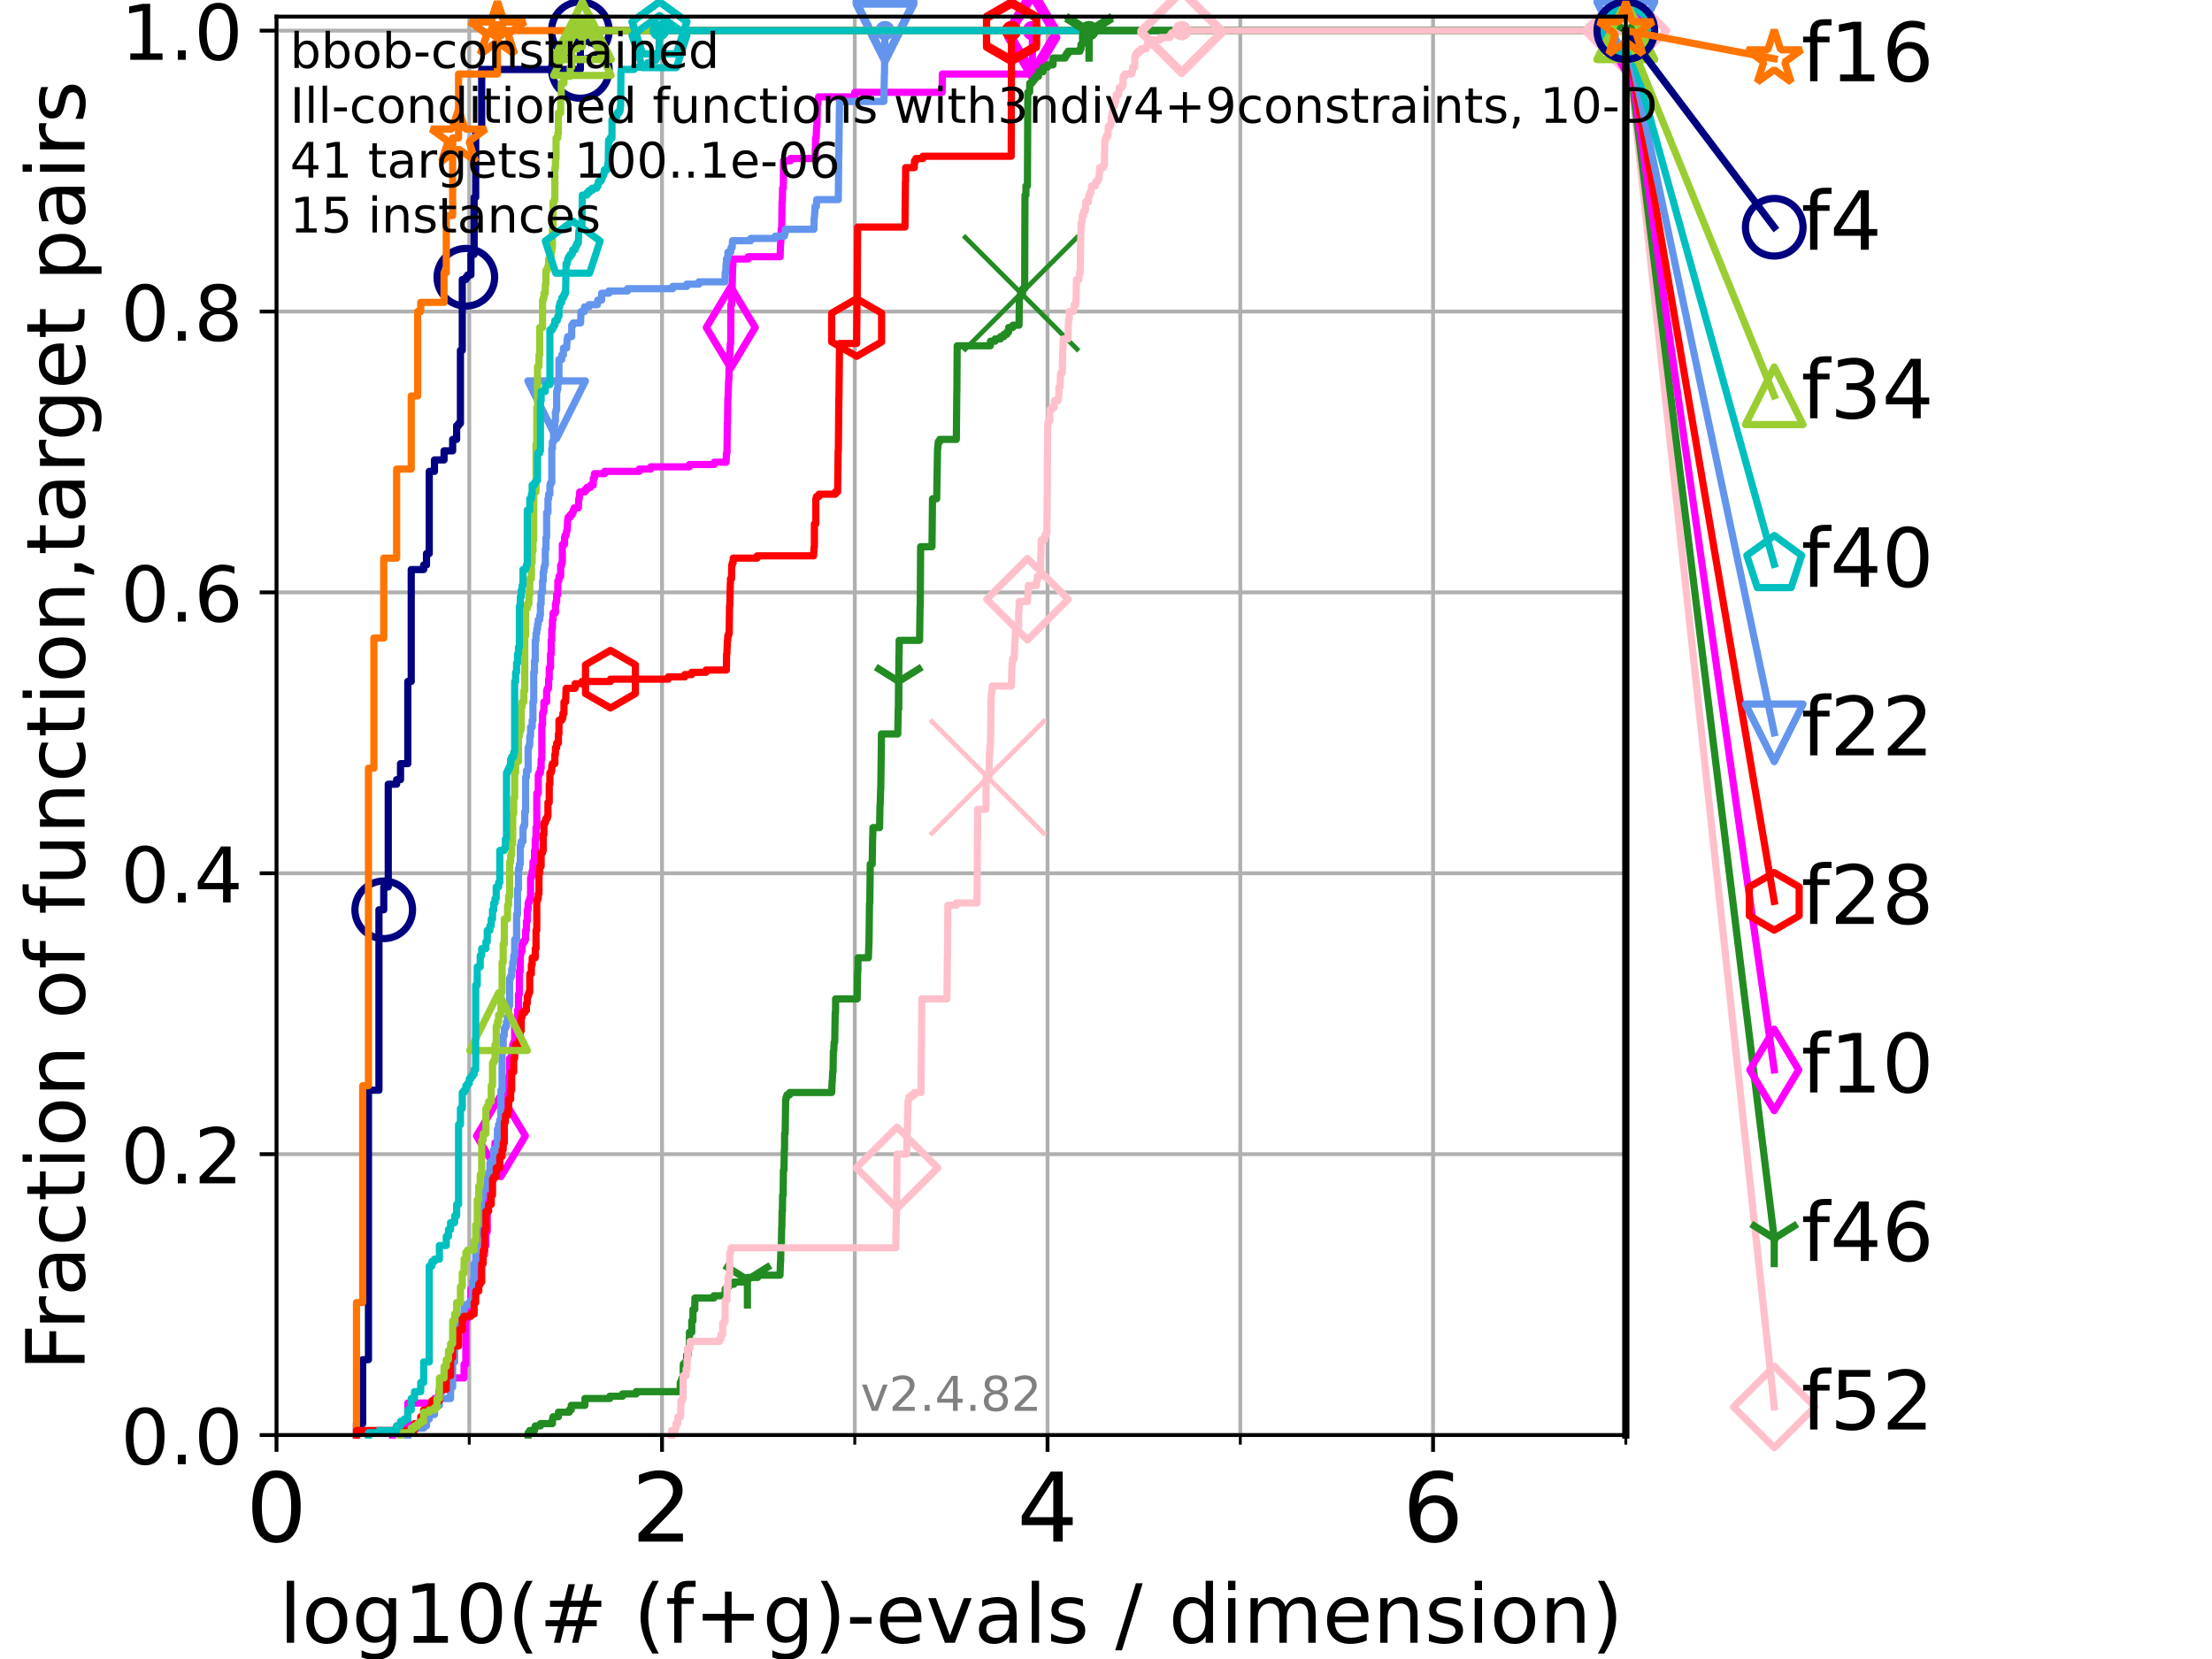 <?xml version="1.0" encoding="utf-8" standalone="no"?>
<!DOCTYPE svg PUBLIC "-//W3C//DTD SVG 1.1//EN"
  "http://www.w3.org/Graphics/SVG/1.1/DTD/svg11.dtd">
<!-- Created with matplotlib (https://matplotlib.org/) -->
<svg height="345.6pt" version="1.1" viewBox="0 0 460.8 345.6" width="460.8pt" xmlns="http://www.w3.org/2000/svg" xmlns:xlink="http://www.w3.org/1999/xlink">
 <defs>
  <style type="text/css">*{stroke-linecap:butt;stroke-linejoin:round;}</style>
 </defs>
 <g id="figure_1">
  <g id="patch_1">
   <path d="M 0 345.6 
L 460.8 345.6 
L 460.8 0 
L 0 0 
z
" style="fill:#ffffff;"/>
  </g>
  <g id="axes_1">
   <g id="patch_2">
    <path d="M 57.6 298.944 
L 338.688 298.944 
L 338.688 3.456 
L 57.6 3.456 
z
" style="fill:#ffffff;"/>
   </g>
   <g id="matplotlib.axis_1">
    <g id="xtick_1">
     <g id="line2d_1">
      <path clip-path="url(#p1a1c524a9c)" d="M 57.6 298.944 
L 57.6 3.456 
" style="fill:none;stroke:#b0b0b0;stroke-linecap:square;stroke-width:0.8;"/>
     </g>
     <g id="line2d_2">
      <defs>
       <path d="M 0 0 
L 0 3.5 
" id="meab3f9a4f5" style="stroke:#000000;stroke-width:0.8;"/>
      </defs>
      <g>
       <use style="stroke:#000000;stroke-width:0.8;" x="57.6" xlink:href="#meab3f9a4f5" y="298.944"/>
      </g>
     </g>
     <g id="text_1">
      <!-- 0 -->
      <g transform="translate(51.237 321.141)scale(0.2 -0.2)">
       <defs>
        <path d="M 31.781 66.406 
Q 24.172 66.406 20.328 58.906 
Q 16.5 51.422 16.5 36.375 
Q 16.5 21.391 20.328 13.891 
Q 24.172 6.391 31.781 6.391 
Q 39.453 6.391 43.281 13.891 
Q 47.125 21.391 47.125 36.375 
Q 47.125 51.422 43.281 58.906 
Q 39.453 66.406 31.781 66.406 
z
M 31.781 74.219 
Q 44.047 74.219 50.516 64.516 
Q 56.984 54.828 56.984 36.375 
Q 56.984 17.969 50.516 8.266 
Q 44.047 -1.422 31.781 -1.422 
Q 19.531 -1.422 13.062 8.266 
Q 6.594 17.969 6.594 36.375 
Q 6.594 54.828 13.062 64.516 
Q 19.531 74.219 31.781 74.219 
z
" id="DejaVuSans-48"/>
       </defs>
       <use xlink:href="#DejaVuSans-48"/>
      </g>
     </g>
    </g>
    <g id="xtick_2">
     <g id="line2d_3">
      <path clip-path="url(#p1a1c524a9c)" d="M 137.911 298.944 
L 137.911 3.456 
" style="fill:none;stroke:#b0b0b0;stroke-linecap:square;stroke-width:0.8;"/>
     </g>
     <g id="line2d_4">
      <g>
       <use style="stroke:#000000;stroke-width:0.8;" x="137.911" xlink:href="#meab3f9a4f5" y="298.944"/>
      </g>
     </g>
     <g id="text_2">
      <!-- 2 -->
      <g transform="translate(131.548 321.141)scale(0.2 -0.2)">
       <defs>
        <path d="M 19.188 8.297 
L 53.609 8.297 
L 53.609 0 
L 7.328 0 
L 7.328 8.297 
Q 12.938 14.109 22.625 23.891 
Q 32.328 33.688 34.812 36.531 
Q 39.547 41.844 41.422 45.531 
Q 43.312 49.219 43.312 52.781 
Q 43.312 58.594 39.234 62.25 
Q 35.156 65.922 28.609 65.922 
Q 23.969 65.922 18.812 64.312 
Q 13.672 62.703 7.812 59.422 
L 7.812 69.391 
Q 13.766 71.781 18.938 73 
Q 24.125 74.219 28.422 74.219 
Q 39.75 74.219 46.484 68.547 
Q 53.219 62.891 53.219 53.422 
Q 53.219 48.922 51.531 44.891 
Q 49.859 40.875 45.406 35.406 
Q 44.188 33.984 37.641 27.219 
Q 31.109 20.453 19.188 8.297 
z
" id="DejaVuSans-50"/>
       </defs>
       <use xlink:href="#DejaVuSans-50"/>
      </g>
     </g>
    </g>
    <g id="xtick_3">
     <g id="line2d_5">
      <path clip-path="url(#p1a1c524a9c)" d="M 218.222 298.944 
L 218.222 3.456 
" style="fill:none;stroke:#b0b0b0;stroke-linecap:square;stroke-width:0.8;"/>
     </g>
     <g id="line2d_6">
      <g>
       <use style="stroke:#000000;stroke-width:0.8;" x="218.222" xlink:href="#meab3f9a4f5" y="298.944"/>
      </g>
     </g>
     <g id="text_3">
      <!-- 4 -->
      <g transform="translate(211.859 321.141)scale(0.2 -0.2)">
       <defs>
        <path d="M 37.797 64.312 
L 12.891 25.391 
L 37.797 25.391 
z
M 35.203 72.906 
L 47.609 72.906 
L 47.609 25.391 
L 58.016 25.391 
L 58.016 17.188 
L 47.609 17.188 
L 47.609 0 
L 37.797 0 
L 37.797 17.188 
L 4.891 17.188 
L 4.891 26.703 
z
" id="DejaVuSans-52"/>
       </defs>
       <use xlink:href="#DejaVuSans-52"/>
      </g>
     </g>
    </g>
    <g id="xtick_4">
     <g id="line2d_7">
      <path clip-path="url(#p1a1c524a9c)" d="M 298.533 298.944 
L 298.533 3.456 
" style="fill:none;stroke:#b0b0b0;stroke-linecap:square;stroke-width:0.8;"/>
     </g>
     <g id="line2d_8">
      <g>
       <use style="stroke:#000000;stroke-width:0.8;" x="298.533" xlink:href="#meab3f9a4f5" y="298.944"/>
      </g>
     </g>
     <g id="text_4">
      <!-- 6 -->
      <g transform="translate(292.17 321.141)scale(0.2 -0.2)">
       <defs>
        <path d="M 33.016 40.375 
Q 26.375 40.375 22.484 35.828 
Q 18.609 31.297 18.609 23.391 
Q 18.609 15.531 22.484 10.953 
Q 26.375 6.391 33.016 6.391 
Q 39.656 6.391 43.531 10.953 
Q 47.406 15.531 47.406 23.391 
Q 47.406 31.297 43.531 35.828 
Q 39.656 40.375 33.016 40.375 
z
M 52.594 71.297 
L 52.594 62.312 
Q 48.875 64.062 45.094 64.984 
Q 41.312 65.922 37.594 65.922 
Q 27.828 65.922 22.672 59.328 
Q 17.531 52.734 16.797 39.406 
Q 19.672 43.656 24.016 45.922 
Q 28.375 48.188 33.594 48.188 
Q 44.578 48.188 50.953 41.516 
Q 57.328 34.859 57.328 23.391 
Q 57.328 12.156 50.688 5.359 
Q 44.047 -1.422 33.016 -1.422 
Q 20.359 -1.422 13.672 8.266 
Q 6.984 17.969 6.984 36.375 
Q 6.984 53.656 15.188 63.938 
Q 23.391 74.219 37.203 74.219 
Q 40.922 74.219 44.703 73.484 
Q 48.484 72.75 52.594 71.297 
z
" id="DejaVuSans-54"/>
       </defs>
       <use xlink:href="#DejaVuSans-54"/>
      </g>
     </g>
    </g>
    <g id="xtick_5">
     <g id="line2d_9">
      <path clip-path="url(#p1a1c524a9c)" d="M 97.755 298.944 
L 97.755 3.456 
" style="fill:none;stroke:#b0b0b0;stroke-linecap:square;stroke-width:0.8;"/>
     </g>
     <g id="line2d_10">
      <defs>
       <path d="M 0 0 
L 0 2 
" id="m44764cfb02" style="stroke:#000000;stroke-width:0.6;"/>
      </defs>
      <g>
       <use style="stroke:#000000;stroke-width:0.6;" x="97.755" xlink:href="#m44764cfb02" y="298.944"/>
      </g>
     </g>
    </g>
    <g id="xtick_6">
     <g id="line2d_11">
      <path clip-path="url(#p1a1c524a9c)" d="M 178.066 298.944 
L 178.066 3.456 
" style="fill:none;stroke:#b0b0b0;stroke-linecap:square;stroke-width:0.8;"/>
     </g>
     <g id="line2d_12">
      <g>
       <use style="stroke:#000000;stroke-width:0.6;" x="178.066" xlink:href="#m44764cfb02" y="298.944"/>
      </g>
     </g>
    </g>
    <g id="xtick_7">
     <g id="line2d_13">
      <path clip-path="url(#p1a1c524a9c)" d="M 258.377 298.944 
L 258.377 3.456 
" style="fill:none;stroke:#b0b0b0;stroke-linecap:square;stroke-width:0.8;"/>
     </g>
     <g id="line2d_14">
      <g>
       <use style="stroke:#000000;stroke-width:0.6;" x="258.377" xlink:href="#m44764cfb02" y="298.944"/>
      </g>
     </g>
    </g>
    <g id="xtick_8">
     <g id="line2d_15">
      <path clip-path="url(#p1a1c524a9c)" d="M 338.688 298.944 
L 338.688 3.456 
" style="fill:none;stroke:#b0b0b0;stroke-linecap:square;stroke-width:0.8;"/>
     </g>
     <g id="line2d_16">
      <g>
       <use style="stroke:#000000;stroke-width:0.6;" x="338.688" xlink:href="#m44764cfb02" y="298.944"/>
      </g>
     </g>
    </g>
    <g id="text_5">
     <!-- log10(# (f+g)-evals / dimension) -->
     <g transform="translate(58.145 342.218)scale(0.17 -0.17)">
      <defs>
       <path d="M 9.422 75.984 
L 18.406 75.984 
L 18.406 0 
L 9.422 0 
z
" id="DejaVuSans-108"/>
       <path d="M 30.609 48.391 
Q 23.391 48.391 19.188 42.75 
Q 14.984 37.109 14.984 27.297 
Q 14.984 17.484 19.156 11.844 
Q 23.344 6.203 30.609 6.203 
Q 37.797 6.203 41.984 11.859 
Q 46.188 17.531 46.188 27.297 
Q 46.188 37.016 41.984 42.703 
Q 37.797 48.391 30.609 48.391 
z
M 30.609 56 
Q 42.328 56 49.016 48.375 
Q 55.719 40.766 55.719 27.297 
Q 55.719 13.875 49.016 6.219 
Q 42.328 -1.422 30.609 -1.422 
Q 18.844 -1.422 12.172 6.219 
Q 5.516 13.875 5.516 27.297 
Q 5.516 40.766 12.172 48.375 
Q 18.844 56 30.609 56 
z
" id="DejaVuSans-111"/>
       <path d="M 45.406 27.984 
Q 45.406 37.75 41.375 43.109 
Q 37.359 48.484 30.078 48.484 
Q 22.859 48.484 18.828 43.109 
Q 14.797 37.75 14.797 27.984 
Q 14.797 18.266 18.828 12.891 
Q 22.859 7.516 30.078 7.516 
Q 37.359 7.516 41.375 12.891 
Q 45.406 18.266 45.406 27.984 
z
M 54.391 6.781 
Q 54.391 -7.172 48.188 -13.984 
Q 42 -20.797 29.203 -20.797 
Q 24.469 -20.797 20.266 -20.094 
Q 16.062 -19.391 12.109 -17.922 
L 12.109 -9.188 
Q 16.062 -11.328 19.922 -12.344 
Q 23.781 -13.375 27.781 -13.375 
Q 36.625 -13.375 41.016 -8.766 
Q 45.406 -4.156 45.406 5.172 
L 45.406 9.625 
Q 42.625 4.781 38.281 2.391 
Q 33.938 0 27.875 0 
Q 17.828 0 11.672 7.656 
Q 5.516 15.328 5.516 27.984 
Q 5.516 40.672 11.672 48.328 
Q 17.828 56 27.875 56 
Q 33.938 56 38.281 53.609 
Q 42.625 51.219 45.406 46.391 
L 45.406 54.688 
L 54.391 54.688 
z
" id="DejaVuSans-103"/>
       <path d="M 12.406 8.297 
L 28.516 8.297 
L 28.516 63.922 
L 10.984 60.406 
L 10.984 69.391 
L 28.422 72.906 
L 38.281 72.906 
L 38.281 8.297 
L 54.391 8.297 
L 54.391 0 
L 12.406 0 
z
" id="DejaVuSans-49"/>
       <path d="M 31 75.875 
Q 24.469 64.656 21.281 53.656 
Q 18.109 42.672 18.109 31.391 
Q 18.109 20.125 21.312 9.062 
Q 24.516 -2 31 -13.188 
L 23.188 -13.188 
Q 15.875 -1.703 12.234 9.375 
Q 8.594 20.453 8.594 31.391 
Q 8.594 42.281 12.203 53.312 
Q 15.828 64.359 23.188 75.875 
z
" id="DejaVuSans-40"/>
       <path d="M 51.125 44 
L 36.922 44 
L 32.812 27.688 
L 47.125 27.688 
z
M 43.797 71.781 
L 38.719 51.516 
L 52.984 51.516 
L 58.109 71.781 
L 65.922 71.781 
L 60.891 51.516 
L 76.125 51.516 
L 76.125 44 
L 58.984 44 
L 54.984 27.688 
L 70.516 27.688 
L 70.516 20.219 
L 53.078 20.219 
L 48 0 
L 40.188 0 
L 45.219 20.219 
L 30.906 20.219 
L 25.875 0 
L 18.016 0 
L 23.094 20.219 
L 7.719 20.219 
L 7.719 27.688 
L 24.906 27.688 
L 29 44 
L 13.281 44 
L 13.281 51.516 
L 30.906 51.516 
L 35.891 71.781 
z
" id="DejaVuSans-35"/>
       <path id="DejaVuSans-32"/>
       <path d="M 37.109 75.984 
L 37.109 68.5 
L 28.516 68.5 
Q 23.688 68.5 21.797 66.547 
Q 19.922 64.594 19.922 59.516 
L 19.922 54.688 
L 34.719 54.688 
L 34.719 47.703 
L 19.922 47.703 
L 19.922 0 
L 10.891 0 
L 10.891 47.703 
L 2.297 47.703 
L 2.297 54.688 
L 10.891 54.688 
L 10.891 58.5 
Q 10.891 67.625 15.141 71.797 
Q 19.391 75.984 28.609 75.984 
z
" id="DejaVuSans-102"/>
       <path d="M 46 62.703 
L 46 35.5 
L 73.188 35.5 
L 73.188 27.203 
L 46 27.203 
L 46 0 
L 37.797 0 
L 37.797 27.203 
L 10.594 27.203 
L 10.594 35.5 
L 37.797 35.5 
L 37.797 62.703 
z
" id="DejaVuSans-43"/>
       <path d="M 8.016 75.875 
L 15.828 75.875 
Q 23.141 64.359 26.781 53.312 
Q 30.422 42.281 30.422 31.391 
Q 30.422 20.453 26.781 9.375 
Q 23.141 -1.703 15.828 -13.188 
L 8.016 -13.188 
Q 14.5 -2 17.703 9.062 
Q 20.906 20.125 20.906 31.391 
Q 20.906 42.672 17.703 53.656 
Q 14.5 64.656 8.016 75.875 
z
" id="DejaVuSans-41"/>
       <path d="M 4.891 31.391 
L 31.203 31.391 
L 31.203 23.391 
L 4.891 23.391 
z
" id="DejaVuSans-45"/>
       <path d="M 56.203 29.594 
L 56.203 25.203 
L 14.891 25.203 
Q 15.484 15.922 20.484 11.062 
Q 25.484 6.203 34.422 6.203 
Q 39.594 6.203 44.453 7.469 
Q 49.312 8.734 54.109 11.281 
L 54.109 2.781 
Q 49.266 0.734 44.188 -0.344 
Q 39.109 -1.422 33.891 -1.422 
Q 20.797 -1.422 13.156 6.188 
Q 5.516 13.812 5.516 26.812 
Q 5.516 40.234 12.766 48.109 
Q 20.016 56 32.328 56 
Q 43.359 56 49.781 48.891 
Q 56.203 41.797 56.203 29.594 
z
M 47.219 32.234 
Q 47.125 39.594 43.094 43.984 
Q 39.062 48.391 32.422 48.391 
Q 24.906 48.391 20.391 44.141 
Q 15.875 39.891 15.188 32.172 
z
" id="DejaVuSans-101"/>
       <path d="M 2.984 54.688 
L 12.5 54.688 
L 29.594 8.797 
L 46.688 54.688 
L 56.203 54.688 
L 35.688 0 
L 23.484 0 
z
" id="DejaVuSans-118"/>
       <path d="M 34.281 27.484 
Q 23.391 27.484 19.188 25 
Q 14.984 22.516 14.984 16.5 
Q 14.984 11.719 18.141 8.906 
Q 21.297 6.109 26.703 6.109 
Q 34.188 6.109 38.703 11.406 
Q 43.219 16.703 43.219 25.484 
L 43.219 27.484 
z
M 52.203 31.203 
L 52.203 0 
L 43.219 0 
L 43.219 8.297 
Q 40.141 3.328 35.547 0.953 
Q 30.953 -1.422 24.312 -1.422 
Q 15.922 -1.422 10.953 3.297 
Q 6 8.016 6 15.922 
Q 6 25.141 12.172 29.828 
Q 18.359 34.516 30.609 34.516 
L 43.219 34.516 
L 43.219 35.406 
Q 43.219 41.609 39.141 45 
Q 35.062 48.391 27.688 48.391 
Q 23 48.391 18.547 47.266 
Q 14.109 46.141 10.016 43.891 
L 10.016 52.203 
Q 14.938 54.109 19.578 55.047 
Q 24.219 56 28.609 56 
Q 40.484 56 46.344 49.844 
Q 52.203 43.703 52.203 31.203 
z
" id="DejaVuSans-97"/>
       <path d="M 44.281 53.078 
L 44.281 44.578 
Q 40.484 46.531 36.375 47.5 
Q 32.281 48.484 27.875 48.484 
Q 21.188 48.484 17.844 46.438 
Q 14.5 44.391 14.5 40.281 
Q 14.5 37.156 16.891 35.375 
Q 19.281 33.594 26.516 31.984 
L 29.594 31.297 
Q 39.156 29.25 43.188 25.516 
Q 47.219 21.781 47.219 15.094 
Q 47.219 7.469 41.188 3.016 
Q 35.156 -1.422 24.609 -1.422 
Q 20.219 -1.422 15.453 -0.562 
Q 10.688 0.297 5.422 2 
L 5.422 11.281 
Q 10.406 8.688 15.234 7.391 
Q 20.062 6.109 24.812 6.109 
Q 31.156 6.109 34.562 8.281 
Q 37.984 10.453 37.984 14.406 
Q 37.984 18.062 35.516 20.016 
Q 33.062 21.969 24.703 23.781 
L 21.578 24.516 
Q 13.234 26.266 9.516 29.906 
Q 5.812 33.547 5.812 39.891 
Q 5.812 47.609 11.281 51.797 
Q 16.75 56 26.812 56 
Q 31.781 56 36.172 55.266 
Q 40.578 54.547 44.281 53.078 
z
" id="DejaVuSans-115"/>
       <path d="M 25.391 72.906 
L 33.688 72.906 
L 8.297 -9.281 
L 0 -9.281 
z
" id="DejaVuSans-47"/>
       <path d="M 45.406 46.391 
L 45.406 75.984 
L 54.391 75.984 
L 54.391 0 
L 45.406 0 
L 45.406 8.203 
Q 42.578 3.328 38.25 0.953 
Q 33.938 -1.422 27.875 -1.422 
Q 17.969 -1.422 11.734 6.484 
Q 5.516 14.406 5.516 27.297 
Q 5.516 40.188 11.734 48.094 
Q 17.969 56 27.875 56 
Q 33.938 56 38.25 53.625 
Q 42.578 51.266 45.406 46.391 
z
M 14.797 27.297 
Q 14.797 17.391 18.875 11.75 
Q 22.953 6.109 30.078 6.109 
Q 37.203 6.109 41.297 11.75 
Q 45.406 17.391 45.406 27.297 
Q 45.406 37.203 41.297 42.844 
Q 37.203 48.484 30.078 48.484 
Q 22.953 48.484 18.875 42.844 
Q 14.797 37.203 14.797 27.297 
z
" id="DejaVuSans-100"/>
       <path d="M 9.422 54.688 
L 18.406 54.688 
L 18.406 0 
L 9.422 0 
z
M 9.422 75.984 
L 18.406 75.984 
L 18.406 64.594 
L 9.422 64.594 
z
" id="DejaVuSans-105"/>
       <path d="M 52 44.188 
Q 55.375 50.25 60.062 53.125 
Q 64.75 56 71.094 56 
Q 79.641 56 84.281 50.016 
Q 88.922 44.047 88.922 33.016 
L 88.922 0 
L 79.891 0 
L 79.891 32.719 
Q 79.891 40.578 77.094 44.375 
Q 74.312 48.188 68.609 48.188 
Q 61.625 48.188 57.562 43.547 
Q 53.516 38.922 53.516 30.906 
L 53.516 0 
L 44.484 0 
L 44.484 32.719 
Q 44.484 40.625 41.703 44.406 
Q 38.922 48.188 33.109 48.188 
Q 26.219 48.188 22.156 43.531 
Q 18.109 38.875 18.109 30.906 
L 18.109 0 
L 9.078 0 
L 9.078 54.688 
L 18.109 54.688 
L 18.109 46.188 
Q 21.188 51.219 25.484 53.609 
Q 29.781 56 35.688 56 
Q 41.656 56 45.828 52.969 
Q 50 49.953 52 44.188 
z
" id="DejaVuSans-109"/>
       <path d="M 54.891 33.016 
L 54.891 0 
L 45.906 0 
L 45.906 32.719 
Q 45.906 40.484 42.875 44.328 
Q 39.844 48.188 33.797 48.188 
Q 26.516 48.188 22.312 43.547 
Q 18.109 38.922 18.109 30.906 
L 18.109 0 
L 9.078 0 
L 9.078 54.688 
L 18.109 54.688 
L 18.109 46.188 
Q 21.344 51.125 25.703 53.562 
Q 30.078 56 35.797 56 
Q 45.219 56 50.047 50.172 
Q 54.891 44.344 54.891 33.016 
z
" id="DejaVuSans-110"/>
      </defs>
      <use xlink:href="#DejaVuSans-108"/>
      <use x="27.783" xlink:href="#DejaVuSans-111"/>
      <use x="88.965" xlink:href="#DejaVuSans-103"/>
      <use x="152.441" xlink:href="#DejaVuSans-49"/>
      <use x="216.064" xlink:href="#DejaVuSans-48"/>
      <use x="279.688" xlink:href="#DejaVuSans-40"/>
      <use x="318.701" xlink:href="#DejaVuSans-35"/>
      <use x="402.49" xlink:href="#DejaVuSans-32"/>
      <use x="434.277" xlink:href="#DejaVuSans-40"/>
      <use x="473.291" xlink:href="#DejaVuSans-102"/>
      <use x="508.496" xlink:href="#DejaVuSans-43"/>
      <use x="592.285" xlink:href="#DejaVuSans-103"/>
      <use x="655.762" xlink:href="#DejaVuSans-41"/>
      <use x="694.775" xlink:href="#DejaVuSans-45"/>
      <use x="730.859" xlink:href="#DejaVuSans-101"/>
      <use x="792.383" xlink:href="#DejaVuSans-118"/>
      <use x="851.562" xlink:href="#DejaVuSans-97"/>
      <use x="912.842" xlink:href="#DejaVuSans-108"/>
      <use x="940.625" xlink:href="#DejaVuSans-115"/>
      <use x="992.725" xlink:href="#DejaVuSans-32"/>
      <use x="1024.512" xlink:href="#DejaVuSans-47"/>
      <use x="1058.203" xlink:href="#DejaVuSans-32"/>
      <use x="1089.99" xlink:href="#DejaVuSans-100"/>
      <use x="1153.467" xlink:href="#DejaVuSans-105"/>
      <use x="1181.25" xlink:href="#DejaVuSans-109"/>
      <use x="1278.662" xlink:href="#DejaVuSans-101"/>
      <use x="1340.186" xlink:href="#DejaVuSans-110"/>
      <use x="1403.564" xlink:href="#DejaVuSans-115"/>
      <use x="1455.664" xlink:href="#DejaVuSans-105"/>
      <use x="1483.447" xlink:href="#DejaVuSans-111"/>
      <use x="1544.629" xlink:href="#DejaVuSans-110"/>
      <use x="1608.008" xlink:href="#DejaVuSans-41"/>
     </g>
    </g>
   </g>
   <g id="matplotlib.axis_2">
    <g id="ytick_1">
     <g id="line2d_17">
      <path clip-path="url(#p1a1c524a9c)" d="M 57.6 298.944 
L 338.688 298.944 
" style="fill:none;stroke:#b0b0b0;stroke-linecap:square;stroke-width:0.8;"/>
     </g>
     <g id="line2d_18">
      <defs>
       <path d="M 0 0 
L -3.5 0 
" id="m5f9b4e6584" style="stroke:#000000;stroke-width:0.8;"/>
      </defs>
      <g>
       <use style="stroke:#000000;stroke-width:0.8;" x="57.6" xlink:href="#m5f9b4e6584" y="298.944"/>
      </g>
     </g>
     <g id="text_6">
      <!-- 0.0 -->
      <g transform="translate(25.155 305.023)scale(0.16 -0.16)">
       <defs>
        <path d="M 10.688 12.406 
L 21 12.406 
L 21 0 
L 10.688 0 
z
" id="DejaVuSans-46"/>
       </defs>
       <use xlink:href="#DejaVuSans-48"/>
       <use x="63.623" xlink:href="#DejaVuSans-46"/>
       <use x="95.41" xlink:href="#DejaVuSans-48"/>
      </g>
     </g>
    </g>
    <g id="ytick_2">
     <g id="line2d_19">
      <path clip-path="url(#p1a1c524a9c)" d="M 57.6 240.432 
L 338.688 240.432 
" style="fill:none;stroke:#b0b0b0;stroke-linecap:square;stroke-width:0.8;"/>
     </g>
     <g id="line2d_20">
      <g>
       <use style="stroke:#000000;stroke-width:0.8;" x="57.6" xlink:href="#m5f9b4e6584" y="240.432"/>
      </g>
     </g>
     <g id="text_7">
      <!-- 0.2 -->
      <g transform="translate(25.155 246.51)scale(0.16 -0.16)">
       <use xlink:href="#DejaVuSans-48"/>
       <use x="63.623" xlink:href="#DejaVuSans-46"/>
       <use x="95.41" xlink:href="#DejaVuSans-50"/>
      </g>
     </g>
    </g>
    <g id="ytick_3">
     <g id="line2d_21">
      <path clip-path="url(#p1a1c524a9c)" d="M 57.6 181.919 
L 338.688 181.919 
" style="fill:none;stroke:#b0b0b0;stroke-linecap:square;stroke-width:0.8;"/>
     </g>
     <g id="line2d_22">
      <g>
       <use style="stroke:#000000;stroke-width:0.8;" x="57.6" xlink:href="#m5f9b4e6584" y="181.919"/>
      </g>
     </g>
     <g id="text_8">
      <!-- 0.4 -->
      <g transform="translate(25.155 187.998)scale(0.16 -0.16)">
       <use xlink:href="#DejaVuSans-48"/>
       <use x="63.623" xlink:href="#DejaVuSans-46"/>
       <use x="95.41" xlink:href="#DejaVuSans-52"/>
      </g>
     </g>
    </g>
    <g id="ytick_4">
     <g id="line2d_23">
      <path clip-path="url(#p1a1c524a9c)" d="M 57.6 123.407 
L 338.688 123.407 
" style="fill:none;stroke:#b0b0b0;stroke-linecap:square;stroke-width:0.8;"/>
     </g>
     <g id="line2d_24">
      <g>
       <use style="stroke:#000000;stroke-width:0.8;" x="57.6" xlink:href="#m5f9b4e6584" y="123.407"/>
      </g>
     </g>
     <g id="text_9">
      <!-- 0.6 -->
      <g transform="translate(25.155 129.485)scale(0.16 -0.16)">
       <use xlink:href="#DejaVuSans-48"/>
       <use x="63.623" xlink:href="#DejaVuSans-46"/>
       <use x="95.41" xlink:href="#DejaVuSans-54"/>
      </g>
     </g>
    </g>
    <g id="ytick_5">
     <g id="line2d_25">
      <path clip-path="url(#p1a1c524a9c)" d="M 57.6 64.894 
L 338.688 64.894 
" style="fill:none;stroke:#b0b0b0;stroke-linecap:square;stroke-width:0.8;"/>
     </g>
     <g id="line2d_26">
      <g>
       <use style="stroke:#000000;stroke-width:0.8;" x="57.6" xlink:href="#m5f9b4e6584" y="64.894"/>
      </g>
     </g>
     <g id="text_10">
      <!-- 0.8 -->
      <g transform="translate(25.155 70.973)scale(0.16 -0.16)">
       <defs>
        <path d="M 31.781 34.625 
Q 24.75 34.625 20.719 30.859 
Q 16.703 27.094 16.703 20.516 
Q 16.703 13.922 20.719 10.156 
Q 24.75 6.391 31.781 6.391 
Q 38.812 6.391 42.859 10.172 
Q 46.922 13.969 46.922 20.516 
Q 46.922 27.094 42.891 30.859 
Q 38.875 34.625 31.781 34.625 
z
M 21.922 38.812 
Q 15.578 40.375 12.031 44.719 
Q 8.5 49.078 8.5 55.328 
Q 8.5 64.062 14.719 69.141 
Q 20.953 74.219 31.781 74.219 
Q 42.672 74.219 48.875 69.141 
Q 55.078 64.062 55.078 55.328 
Q 55.078 49.078 51.531 44.719 
Q 48 40.375 41.703 38.812 
Q 48.828 37.156 52.797 32.312 
Q 56.781 27.484 56.781 20.516 
Q 56.781 9.906 50.312 4.234 
Q 43.844 -1.422 31.781 -1.422 
Q 19.734 -1.422 13.25 4.234 
Q 6.781 9.906 6.781 20.516 
Q 6.781 27.484 10.781 32.312 
Q 14.797 37.156 21.922 38.812 
z
M 18.312 54.391 
Q 18.312 48.734 21.844 45.562 
Q 25.391 42.391 31.781 42.391 
Q 38.141 42.391 41.719 45.562 
Q 45.312 48.734 45.312 54.391 
Q 45.312 60.062 41.719 63.234 
Q 38.141 66.406 31.781 66.406 
Q 25.391 66.406 21.844 63.234 
Q 18.312 60.062 18.312 54.391 
z
" id="DejaVuSans-56"/>
       </defs>
       <use xlink:href="#DejaVuSans-48"/>
       <use x="63.623" xlink:href="#DejaVuSans-46"/>
       <use x="95.41" xlink:href="#DejaVuSans-56"/>
      </g>
     </g>
    </g>
    <g id="ytick_6">
     <g id="line2d_27">
      <path clip-path="url(#p1a1c524a9c)" d="M 57.6 6.382 
L 338.688 6.382 
" style="fill:none;stroke:#b0b0b0;stroke-linecap:square;stroke-width:0.8;"/>
     </g>
     <g id="line2d_28">
      <g>
       <use style="stroke:#000000;stroke-width:0.8;" x="57.6" xlink:href="#m5f9b4e6584" y="6.382"/>
      </g>
     </g>
     <g id="text_11">
      <!-- 1.0 -->
      <g transform="translate(25.155 12.46)scale(0.16 -0.16)">
       <use xlink:href="#DejaVuSans-49"/>
       <use x="63.623" xlink:href="#DejaVuSans-46"/>
       <use x="95.41" xlink:href="#DejaVuSans-48"/>
      </g>
     </g>
    </g>
    <g id="text_12">
     <!-- Fraction of function,target pairs -->
     <g transform="translate(17.62 285.585)rotate(-90)scale(0.17 -0.17)">
      <defs>
       <path d="M 9.812 72.906 
L 51.703 72.906 
L 51.703 64.594 
L 19.672 64.594 
L 19.672 43.109 
L 48.578 43.109 
L 48.578 34.812 
L 19.672 34.812 
L 19.672 0 
L 9.812 0 
z
" id="DejaVuSans-70"/>
       <path d="M 41.109 46.297 
Q 39.594 47.172 37.812 47.578 
Q 36.031 48 33.891 48 
Q 26.266 48 22.188 43.047 
Q 18.109 38.094 18.109 28.812 
L 18.109 0 
L 9.078 0 
L 9.078 54.688 
L 18.109 54.688 
L 18.109 46.188 
Q 20.953 51.172 25.484 53.578 
Q 30.031 56 36.531 56 
Q 37.453 56 38.578 55.875 
Q 39.703 55.766 41.062 55.516 
z
" id="DejaVuSans-114"/>
       <path d="M 48.781 52.594 
L 48.781 44.188 
Q 44.969 46.297 41.141 47.344 
Q 37.312 48.391 33.406 48.391 
Q 24.656 48.391 19.812 42.844 
Q 14.984 37.312 14.984 27.297 
Q 14.984 17.281 19.812 11.734 
Q 24.656 6.203 33.406 6.203 
Q 37.312 6.203 41.141 7.25 
Q 44.969 8.297 48.781 10.406 
L 48.781 2.094 
Q 45.016 0.344 40.984 -0.531 
Q 36.969 -1.422 32.422 -1.422 
Q 20.062 -1.422 12.781 6.344 
Q 5.516 14.109 5.516 27.297 
Q 5.516 40.672 12.859 48.328 
Q 20.219 56 33.016 56 
Q 37.156 56 41.109 55.141 
Q 45.062 54.297 48.781 52.594 
z
" id="DejaVuSans-99"/>
       <path d="M 18.312 70.219 
L 18.312 54.688 
L 36.812 54.688 
L 36.812 47.703 
L 18.312 47.703 
L 18.312 18.016 
Q 18.312 11.328 20.141 9.422 
Q 21.969 7.516 27.594 7.516 
L 36.812 7.516 
L 36.812 0 
L 27.594 0 
Q 17.188 0 13.234 3.875 
Q 9.281 7.766 9.281 18.016 
L 9.281 47.703 
L 2.688 47.703 
L 2.688 54.688 
L 9.281 54.688 
L 9.281 70.219 
z
" id="DejaVuSans-116"/>
       <path d="M 8.5 21.578 
L 8.5 54.688 
L 17.484 54.688 
L 17.484 21.922 
Q 17.484 14.156 20.5 10.266 
Q 23.531 6.391 29.594 6.391 
Q 36.859 6.391 41.078 11.031 
Q 45.312 15.672 45.312 23.688 
L 45.312 54.688 
L 54.297 54.688 
L 54.297 0 
L 45.312 0 
L 45.312 8.406 
Q 42.047 3.422 37.719 1 
Q 33.406 -1.422 27.688 -1.422 
Q 18.266 -1.422 13.375 4.438 
Q 8.5 10.297 8.5 21.578 
z
M 31.109 56 
z
" id="DejaVuSans-117"/>
       <path d="M 11.719 12.406 
L 22.016 12.406 
L 22.016 4 
L 14.016 -11.625 
L 7.719 -11.625 
L 11.719 4 
z
" id="DejaVuSans-44"/>
       <path d="M 18.109 8.203 
L 18.109 -20.797 
L 9.078 -20.797 
L 9.078 54.688 
L 18.109 54.688 
L 18.109 46.391 
Q 20.953 51.266 25.266 53.625 
Q 29.594 56 35.594 56 
Q 45.562 56 51.781 48.094 
Q 58.016 40.188 58.016 27.297 
Q 58.016 14.406 51.781 6.484 
Q 45.562 -1.422 35.594 -1.422 
Q 29.594 -1.422 25.266 0.953 
Q 20.953 3.328 18.109 8.203 
z
M 48.688 27.297 
Q 48.688 37.203 44.609 42.844 
Q 40.531 48.484 33.406 48.484 
Q 26.266 48.484 22.188 42.844 
Q 18.109 37.203 18.109 27.297 
Q 18.109 17.391 22.188 11.75 
Q 26.266 6.109 33.406 6.109 
Q 40.531 6.109 44.609 11.75 
Q 48.688 17.391 48.688 27.297 
z
" id="DejaVuSans-112"/>
      </defs>
      <use xlink:href="#DejaVuSans-70"/>
      <use x="50.27" xlink:href="#DejaVuSans-114"/>
      <use x="91.383" xlink:href="#DejaVuSans-97"/>
      <use x="152.662" xlink:href="#DejaVuSans-99"/>
      <use x="207.643" xlink:href="#DejaVuSans-116"/>
      <use x="246.852" xlink:href="#DejaVuSans-105"/>
      <use x="274.635" xlink:href="#DejaVuSans-111"/>
      <use x="335.816" xlink:href="#DejaVuSans-110"/>
      <use x="399.195" xlink:href="#DejaVuSans-32"/>
      <use x="430.982" xlink:href="#DejaVuSans-111"/>
      <use x="492.164" xlink:href="#DejaVuSans-102"/>
      <use x="527.369" xlink:href="#DejaVuSans-32"/>
      <use x="559.156" xlink:href="#DejaVuSans-102"/>
      <use x="594.361" xlink:href="#DejaVuSans-117"/>
      <use x="657.74" xlink:href="#DejaVuSans-110"/>
      <use x="721.119" xlink:href="#DejaVuSans-99"/>
      <use x="776.1" xlink:href="#DejaVuSans-116"/>
      <use x="815.309" xlink:href="#DejaVuSans-105"/>
      <use x="843.092" xlink:href="#DejaVuSans-111"/>
      <use x="904.273" xlink:href="#DejaVuSans-110"/>
      <use x="967.652" xlink:href="#DejaVuSans-44"/>
      <use x="999.439" xlink:href="#DejaVuSans-116"/>
      <use x="1038.648" xlink:href="#DejaVuSans-97"/>
      <use x="1099.928" xlink:href="#DejaVuSans-114"/>
      <use x="1139.291" xlink:href="#DejaVuSans-103"/>
      <use x="1202.768" xlink:href="#DejaVuSans-101"/>
      <use x="1264.291" xlink:href="#DejaVuSans-116"/>
      <use x="1303.5" xlink:href="#DejaVuSans-32"/>
      <use x="1335.287" xlink:href="#DejaVuSans-112"/>
      <use x="1398.764" xlink:href="#DejaVuSans-97"/>
      <use x="1460.043" xlink:href="#DejaVuSans-105"/>
      <use x="1487.826" xlink:href="#DejaVuSans-114"/>
      <use x="1528.939" xlink:href="#DejaVuSans-115"/>
     </g>
    </g>
   </g>
   <g id="line2d_29">
    <defs>
     <path d="M 0 1.5 
C 0.398 1.5 0.779 1.342 1.061 1.061 
C 1.342 0.779 1.5 0.398 1.5 0 
C 1.5 -0.398 1.342 -0.779 1.061 -1.061 
C 0.779 -1.342 0.398 -1.5 0 -1.5 
C -0.398 -1.5 -0.779 -1.342 -1.061 -1.061 
C -1.342 -0.779 -1.5 -0.398 -1.5 0 
C -1.5 0.398 -1.342 0.779 -1.061 1.061 
C -0.779 1.342 -0.398 1.5 0 1.5 
z
" id="mfc1195bc6f" style="stroke:#000080;"/>
    </defs>
    <g>
     <use style="fill:#000080;stroke:#000080;" x="120.899" xlink:href="#mfc1195bc6f" y="6.382"/>
     <use style="fill:#000080;stroke:#000080;" x="120.899" xlink:href="#mfc1195bc6f" y="6.382"/>
    </g>
   </g>
   <g id="line2d_30">
    <path d="M 74.263 298.944 
L 74.263 296.565 
L 75.556 296.565 
L 75.556 283.246 
L 76.759 283.246 
L 76.759 227.112 
L 78.942 227.112 
L 78.942 189.53 
L 79.939 189.53 
L 79.939 184.773 
L 80.881 184.773 
L 80.881 163.366 
L 82.627 163.366 
L 82.627 162.415 
L 83.438 162.415 
L 83.438 159.085 
L 84.956 159.085 
L 84.956 141.959 
L 85.667 141.959 
L 85.667 118.649 
L 88.256 118.649 
L 88.256 117.698 
L 88.847 117.698 
L 88.847 115.319 
L 89.419 115.319 
L 89.419 98.194 
L 90.509 98.194 
L 90.509 95.815 
L 92.504 95.815 
L 92.504 93.912 
L 94.295 93.912 
L 94.295 91.534 
L 95.125 91.534 
L 95.125 88.68 
L 95.526 88.68 
L 95.526 88.204 
L 95.918 88.204 
L 95.918 72.981 
L 96.301 72.981 
L 96.301 58.234 
L 97.044 58.234 
L 97.044 57.758 
L 97.403 57.758 
L 97.403 57.283 
L 98.101 57.283 
L 98.101 53.001 
L 98.772 53.001 
L 98.772 41.109 
L 99.098 41.109 
L 99.098 27.313 
L 100.344 27.313 
L 100.344 14.469 
L 120.899 14.469 
L 120.899 6.382 
L 338.688 6.382 
" style="fill:none;stroke:#000080;stroke-linecap:square;stroke-width:1.5;"/>
   </g>
   <g id="line2d_31">
    <defs>
     <path d="M 0 6 
C 1.591 6 3.117 5.368 4.243 4.243 
C 5.368 3.117 6 1.591 6 0 
C 6 -1.591 5.368 -3.117 4.243 -4.243 
C 3.117 -5.368 1.591 -6 0 -6 
C -1.591 -6 -3.117 -5.368 -4.243 -4.243 
C -5.368 -3.117 -6 -1.591 -6 0 
C -6 1.591 -5.368 3.117 -4.243 4.243 
C -3.117 5.368 -1.591 6 0 6 
z
" id="mde9b30372b" style="stroke:#000080;stroke-width:1.5;"/>
    </defs>
    <g>
     <use style="fill-opacity:0;stroke:#000080;stroke-width:1.5;" x="79.939" xlink:href="#mde9b30372b" y="189.53"/>
     <use style="fill-opacity:0;stroke:#000080;stroke-width:1.5;" x="97.044" xlink:href="#mde9b30372b" y="57.758"/>
     <use style="fill-opacity:0;stroke:#000080;stroke-width:1.5;" x="120.899" xlink:href="#mde9b30372b" y="14.469"/>
     <use style="fill-opacity:0;stroke:#000080;stroke-width:1.5;" x="120.899" xlink:href="#mde9b30372b" y="6.382"/>
     <use style="fill-opacity:0;stroke:#000080;stroke-width:1.5;" x="338.688" xlink:href="#mde9b30372b" y="6.382"/>
    </g>
   </g>
   <g id="line2d_32">
    <path style="fill:none;stroke:#000080;stroke-linecap:square;stroke-width:1.5;"/>
    <g/>
   </g>
   <g id="line2d_33">
    <defs>
     <path d="M 0 1.5 
C 0.398 1.5 0.779 1.342 1.061 1.061 
C 1.342 0.779 1.5 0.398 1.5 0 
C 1.5 -0.398 1.342 -0.779 1.061 -1.061 
C 0.779 -1.342 0.398 -1.5 0 -1.5 
C -0.398 -1.5 -0.779 -1.342 -1.061 -1.061 
C -1.342 -0.779 -1.5 -0.398 -1.5 0 
C -1.5 0.398 -1.342 0.779 -1.061 1.061 
C -0.779 1.342 -0.398 1.5 0 1.5 
z
" id="ma7f2115334" style="stroke:#ff00ff;"/>
    </defs>
    <g>
     <use style="fill:#ff00ff;stroke:#ff00ff;" x="215.066" xlink:href="#ma7f2115334" y="6.382"/>
     <use style="fill:#ff00ff;stroke:#ff00ff;" x="215.066" xlink:href="#ma7f2115334" y="6.382"/>
    </g>
   </g>
   <g id="line2d_34">
    <path d="M 81.776 298.944 
L 81.776 297.993 
L 82.627 297.993 
L 82.627 297.041 
L 84.956 297.041 
L 84.956 292.284 
L 90.509 292.284 
L 90.509 291.333 
L 91.535 291.333 
L 91.535 289.905 
L 92.027 289.905 
L 92.027 287.051 
L 96.676 287.051 
L 96.676 284.197 
L 97.044 284.197 
L 97.044 274.683 
L 97.403 274.683 
L 97.403 273.731 
L 97.755 273.731 
L 97.755 271.353 
L 98.101 271.353 
L 98.101 268.498 
L 98.439 268.498 
L 98.439 267.071 
L 98.772 267.071 
L 98.772 266.12 
L 99.098 266.12 
L 99.098 265.169 
L 99.418 265.169 
L 99.418 263.266 
L 99.732 263.266 
L 99.732 261.839 
L 100.642 261.839 
L 100.642 261.363 
L 100.935 261.363 
L 100.935 259.46 
L 101.223 259.46 
L 101.223 256.606 
L 101.507 256.606 
L 101.507 247.567 
L 101.786 247.567 
L 101.786 246.616 
L 102.331 246.616 
L 102.331 246.14 
L 102.597 246.14 
L 102.597 242.81 
L 102.859 242.81 
L 102.859 240.432 
L 103.118 240.432 
L 103.118 238.053 
L 103.871 238.053 
L 103.871 237.102 
L 104.115 237.102 
L 104.115 236.626 
L 104.355 236.626 
L 104.355 236.15 
L 104.826 236.15 
L 104.826 235.199 
L 105.057 235.199 
L 105.057 232.82 
L 105.285 232.82 
L 105.285 232.344 
L 105.51 232.344 
L 105.51 228.539 
L 105.733 228.539 
L 105.733 226.636 
L 105.952 226.636 
L 105.952 224.257 
L 106.169 224.257 
L 106.169 220.452 
L 106.594 220.452 
L 106.594 219.5 
L 106.803 219.5 
L 106.803 217.597 
L 107.009 217.597 
L 107.009 217.122 
L 107.213 217.122 
L 107.213 213.792 
L 107.614 213.792 
L 107.614 212.365 
L 107.811 212.365 
L 107.811 210.462 
L 108.006 210.462 
L 108.006 207.132 
L 108.199 207.132 
L 108.199 202.375 
L 108.389 202.375 
L 108.389 198.569 
L 108.578 198.569 
L 108.578 198.093 
L 108.764 198.093 
L 108.764 196.666 
L 108.949 196.666 
L 108.949 196.19 
L 109.312 196.19 
L 109.312 195.715 
L 109.491 195.715 
L 109.491 193.812 
L 109.668 193.812 
L 109.668 191.909 
L 109.843 191.909 
L 109.843 189.53 
L 110.017 189.53 
L 110.017 188.103 
L 110.189 188.103 
L 110.189 187.628 
L 110.359 187.628 
L 110.359 187.152 
L 110.527 187.152 
L 110.527 182.87 
L 110.694 182.87 
L 110.694 182.395 
L 110.86 182.395 
L 110.86 181.443 
L 111.023 181.443 
L 111.023 179.54 
L 111.346 179.54 
L 111.346 177.162 
L 111.506 177.162 
L 111.506 174.783 
L 111.663 174.783 
L 111.663 172.405 
L 111.82 172.405 
L 111.82 165.269 
L 112.128 165.269 
L 112.128 161.463 
L 112.281 161.463 
L 112.281 160.988 
L 112.581 160.988 
L 112.581 160.036 
L 112.73 160.036 
L 112.73 158.133 
L 112.877 158.133 
L 112.877 150.998 
L 113.023 150.998 
L 113.023 148.619 
L 113.168 148.619 
L 113.168 148.144 
L 113.311 148.144 
L 113.311 146.241 
L 113.874 146.241 
L 113.874 143.862 
L 114.012 143.862 
L 114.012 143.386 
L 114.284 143.386 
L 114.284 141.484 
L 114.419 141.484 
L 114.419 139.105 
L 114.685 139.105 
L 114.685 136.251 
L 114.817 136.251 
L 114.817 133.397 
L 114.947 133.397 
L 114.947 131.018 
L 115.077 131.018 
L 115.077 129.115 
L 115.206 129.115 
L 115.206 127.688 
L 115.711 127.688 
L 115.711 125.785 
L 115.835 125.785 
L 115.835 125.309 
L 115.959 125.309 
L 115.959 123.882 
L 116.203 123.882 
L 116.203 121.028 
L 116.443 121.028 
L 116.443 120.077 
L 116.798 120.077 
L 116.798 117.698 
L 117.03 117.698 
L 117.03 117.222 
L 117.145 117.222 
L 117.145 113.417 
L 117.598 113.417 
L 117.598 111.99 
L 117.71 111.99 
L 117.71 111.514 
L 117.931 111.514 
L 118.04 110.562 
L 118.149 110.562 
L 118.257 108.184 
L 118.364 108.184 
L 118.364 107.708 
L 118.787 107.708 
L 118.787 107.232 
L 119.199 107.232 
L 119.199 106.757 
L 119.402 106.757 
L 119.402 106.281 
L 119.603 106.281 
L 119.603 105.805 
L 120.477 105.805 
L 120.572 103.902 
L 120.666 103.902 
L 120.759 102.475 
L 121.844 102.475 
L 121.844 102 
L 122.277 102 
L 122.277 101.524 
L 123.03 101.524 
L 123.03 101.048 
L 123.594 101.048 
L 123.594 99.621 
L 123.83 99.621 
L 123.83 98.67 
L 125.962 98.67 
L 125.962 98.194 
L 133.171 98.194 
L 133.171 97.718 
L 135.562 97.718 
L 135.562 97.242 
L 143.629 97.242 
L 143.629 96.767 
L 148.789 96.767 
L 148.789 96.291 
L 151.268 96.291 
L 151.333 94.388 
L 151.446 94.388 
L 151.51 88.204 
L 151.558 88.204 
L 151.621 82.971 
L 151.669 82.971 
L 151.779 79.165 
L 151.842 79.165 
L 151.921 73.933 
L 152.03 73.933 
L 152.138 71.554 
L 152.23 71.554 
L 152.261 63.467 
L 152.398 63.467 
L 152.444 60.137 
L 152.519 60.137 
L 152.625 55.38 
L 152.685 55.38 
L 152.685 53.953 
L 155.848 53.953 
L 155.848 53.477 
L 162.513 53.477 
L 162.607 50.623 
L 162.649 50.623 
L 162.725 47.768 
L 162.842 47.768 
L 162.909 42.06 
L 162.975 42.06 
L 163.025 39.206 
L 163.173 39.206 
L 163.222 33.497 
L 164.664 33.497 
L 164.664 33.021 
L 169.803 33.021 
L 169.903 28.74 
L 170.014 28.74 
L 170.119 26.361 
L 170.185 26.361 
L 170.283 21.604 
L 170.392 21.604 
L 170.392 20.653 
L 170.522 20.653 
L 170.522 20.177 
L 178.068 20.177 
L 178.068 19.226 
L 196.27 19.226 
L 196.298 15.42 
L 215.047 15.42 
L 215.066 6.382 
L 338.688 6.382 
L 338.688 6.382 
" style="fill:none;stroke:#ff00ff;stroke-linecap:square;stroke-width:1.5;"/>
   </g>
   <g id="line2d_35">
    <defs>
     <path d="M -0 8.485 
L 5.091 0 
L 0 -8.485 
L -5.091 -0 
z
" id="m7eb3fae22a" style="stroke:#ff00ff;stroke-linejoin:miter;stroke-width:1.5;"/>
    </defs>
    <g>
     <use style="fill-opacity:0;stroke:#ff00ff;stroke-linejoin:miter;stroke-width:1.5;" x="104.355" xlink:href="#m7eb3fae22a" y="236.626"/>
     <use style="fill-opacity:0;stroke:#ff00ff;stroke-linejoin:miter;stroke-width:1.5;" x="152.23" xlink:href="#m7eb3fae22a" y="68.224"/>
     <use style="fill-opacity:0;stroke:#ff00ff;stroke-linejoin:miter;stroke-width:1.5;" x="215.066" xlink:href="#m7eb3fae22a" y="7.809"/>
     <use style="fill-opacity:0;stroke:#ff00ff;stroke-linejoin:miter;stroke-width:1.5;" x="215.066" xlink:href="#m7eb3fae22a" y="6.382"/>
     <use style="fill-opacity:0;stroke:#ff00ff;stroke-linejoin:miter;stroke-width:1.5;" x="338.688" xlink:href="#m7eb3fae22a" y="6.382"/>
    </g>
   </g>
   <g id="line2d_36">
    <path style="fill:none;stroke:#ff00ff;stroke-linecap:square;stroke-width:1.5;"/>
    <g/>
   </g>
   <g id="line2d_37">
    <defs>
     <path d="M 0 1.5 
C 0.398 1.5 0.779 1.342 1.061 1.061 
C 1.342 0.779 1.5 0.398 1.5 0 
C 1.5 -0.398 1.342 -0.779 1.061 -1.061 
C 0.779 -1.342 0.398 -1.5 0 -1.5 
C -0.398 -1.5 -0.779 -1.342 -1.061 -1.061 
C -1.342 -0.779 -1.5 -0.398 -1.5 0 
C -1.5 0.398 -1.342 0.779 -1.061 1.061 
C -0.779 1.342 -0.398 1.5 0 1.5 
z
" id="m4367959db4" style="stroke:#ff7500;"/>
    </defs>
    <g>
     <use style="fill:#ff7500;stroke:#ff7500;" x="103.623" xlink:href="#m4367959db4" y="6.382"/>
     <use style="fill:#ff7500;stroke:#ff7500;" x="103.623" xlink:href="#m4367959db4" y="6.382"/>
    </g>
   </g>
   <g id="line2d_38">
    <path d="M 74.263 298.944 
L 74.263 271.353 
L 75.556 271.353 
L 75.556 226.16 
L 76.759 226.16 
L 76.759 160.036 
L 77.885 160.036 
L 77.885 132.921 
L 79.939 132.921 
L 79.939 116.271 
L 82.627 116.271 
L 82.627 97.718 
L 85.667 97.718 
L 85.667 82.495 
L 87.01 82.495 
L 87.01 64.894 
L 87.644 64.894 
L 87.644 62.991 
L 92.504 62.991 
L 92.504 56.807 
L 92.969 56.807 
L 92.969 44.914 
L 94.295 44.914 
L 94.295 28.74 
L 95.526 28.74 
L 95.526 15.42 
L 103.623 15.42 
L 103.623 6.382 
L 338.688 6.382 
" style="fill:none;stroke:#ff7500;stroke-linecap:square;stroke-width:1.5;"/>
   </g>
   <g id="line2d_39">
    <defs>
     <path d="M 0 -6 
L -1.347 -1.854 
L -5.706 -1.854 
L -2.18 0.708 
L -3.527 4.854 
L -0 2.292 
L 3.527 4.854 
L 2.18 0.708 
L 5.706 -1.854 
L 1.347 -1.854 
z
" id="mace1e339a7" style="stroke:#ff7500;stroke-linejoin:bevel;stroke-width:1.5;"/>
    </defs>
    <g>
     <use style="fill-opacity:0;stroke:#ff7500;stroke-linejoin:bevel;stroke-width:1.5;" x="95.526" xlink:href="#mace1e339a7" y="28.74"/>
     <use style="fill-opacity:0;stroke:#ff7500;stroke-linejoin:bevel;stroke-width:1.5;" x="103.623" xlink:href="#mace1e339a7" y="6.382"/>
     <use style="fill-opacity:0;stroke:#ff7500;stroke-linejoin:bevel;stroke-width:1.5;" x="103.623" xlink:href="#mace1e339a7" y="6.382"/>
     <use style="fill-opacity:0;stroke:#ff7500;stroke-linejoin:bevel;stroke-width:1.5;" x="103.623" xlink:href="#mace1e339a7" y="6.382"/>
     <use style="fill-opacity:0;stroke:#ff7500;stroke-linejoin:bevel;stroke-width:1.5;" x="338.688" xlink:href="#mace1e339a7" y="6.382"/>
    </g>
   </g>
   <g id="line2d_40">
    <path style="fill:none;stroke:#ff7500;stroke-linecap:square;stroke-width:1.5;"/>
    <g/>
   </g>
   <g id="line2d_41">
    <defs>
     <path d="M 0 1.5 
C 0.398 1.5 0.779 1.342 1.061 1.061 
C 1.342 0.779 1.5 0.398 1.5 0 
C 1.5 -0.398 1.342 -0.779 1.061 -1.061 
C 0.779 -1.342 0.398 -1.5 0 -1.5 
C -0.398 -1.5 -0.779 -1.342 -1.061 -1.061 
C -1.342 -0.779 -1.5 -0.398 -1.5 0 
C -1.5 0.398 -1.342 0.779 -1.061 1.061 
C -0.779 1.342 -0.398 1.5 0 1.5 
z
" id="md6eedacf70" style="stroke:#6495ed;"/>
    </defs>
    <g>
     <use style="fill:#6495ed;stroke:#6495ed;" x="184.36" xlink:href="#md6eedacf70" y="6.382"/>
     <use style="fill:#6495ed;stroke:#6495ed;" x="184.36" xlink:href="#md6eedacf70" y="6.382"/>
    </g>
   </g>
   <g id="line2d_42">
    <path d="M 84.956 298.944 
L 84.956 298.468 
L 85.667 298.468 
L 85.667 297.517 
L 88.256 297.517 
L 88.256 297.041 
L 88.847 297.041 
L 88.847 295.614 
L 89.419 295.614 
L 89.419 294.663 
L 90.509 294.663 
L 90.509 292.76 
L 91.535 292.76 
L 91.535 291.333 
L 93.864 291.333 
L 93.864 288.954 
L 94.295 288.954 
L 94.295 283.721 
L 94.715 283.721 
L 94.715 278.013 
L 95.526 278.013 
L 95.526 274.683 
L 95.918 274.683 
L 95.918 274.207 
L 96.676 274.207 
L 96.676 271.828 
L 97.755 271.828 
L 97.755 271.353 
L 98.101 271.353 
L 98.101 270.877 
L 98.439 270.877 
L 98.439 267.071 
L 98.772 267.071 
L 98.772 263.266 
L 99.098 263.266 
L 99.098 259.46 
L 99.418 259.46 
L 99.418 257.081 
L 99.732 257.081 
L 99.732 253.276 
L 100.04 253.276 
L 100.04 251.849 
L 100.344 251.849 
L 100.344 249.47 
L 100.642 249.47 
L 100.642 247.567 
L 101.507 247.567 
L 101.507 245.189 
L 101.786 245.189 
L 101.786 244.237 
L 102.06 244.237 
L 102.06 242.334 
L 102.331 242.334 
L 102.331 241.859 
L 102.859 241.859 
L 102.859 239.48 
L 103.372 239.48 
L 103.372 239.004 
L 103.623 239.004 
L 103.623 235.199 
L 103.871 235.199 
L 103.871 234.247 
L 104.115 234.247 
L 104.115 233.296 
L 104.355 233.296 
L 104.355 227.112 
L 104.592 227.112 
L 104.592 219.025 
L 104.826 219.025 
L 104.826 215.695 
L 105.057 215.695 
L 105.057 214.267 
L 105.285 214.267 
L 105.285 213.792 
L 105.51 213.792 
L 105.51 212.84 
L 105.733 212.84 
L 105.733 211.889 
L 105.952 211.889 
L 105.952 209.51 
L 106.169 209.51 
L 106.169 203.802 
L 106.383 203.802 
L 106.383 203.326 
L 106.594 203.326 
L 106.594 201.899 
L 106.803 201.899 
L 106.803 200.472 
L 107.009 200.472 
L 107.009 199.045 
L 107.213 199.045 
L 107.213 195.715 
L 107.614 195.715 
L 107.614 190.482 
L 107.811 190.482 
L 107.811 185.249 
L 108.006 185.249 
L 108.006 180.968 
L 108.199 180.968 
L 108.199 180.016 
L 108.389 180.016 
L 108.389 176.211 
L 108.578 176.211 
L 108.578 175.259 
L 108.949 175.259 
L 108.949 172.405 
L 109.132 172.405 
L 109.132 171.929 
L 109.312 171.929 
L 109.312 169.075 
L 109.491 169.075 
L 109.491 161.939 
L 109.668 161.939 
L 109.668 160.512 
L 110.017 160.512 
L 110.017 155.755 
L 110.189 155.755 
L 110.189 155.279 
L 110.359 155.279 
L 110.359 153.376 
L 110.527 153.376 
L 110.527 151.474 
L 110.86 151.474 
L 110.86 150.046 
L 111.023 150.046 
L 111.023 146.241 
L 111.186 146.241 
L 111.186 140.056 
L 111.346 140.056 
L 111.346 137.678 
L 111.506 137.678 
L 111.506 133.397 
L 111.663 133.397 
L 111.663 131.969 
L 111.82 131.969 
L 111.82 131.018 
L 111.975 131.018 
L 111.975 130.067 
L 112.128 130.067 
L 112.128 129.115 
L 112.432 129.115 
L 112.432 128.164 
L 112.581 128.164 
L 112.581 125.785 
L 112.73 125.785 
L 112.73 123.407 
L 113.023 123.407 
L 113.023 121.028 
L 113.168 121.028 
L 113.168 119.125 
L 113.311 119.125 
L 113.311 118.174 
L 113.454 118.174 
L 113.454 117.698 
L 113.595 117.698 
L 113.595 114.368 
L 113.735 114.368 
L 113.735 111.99 
L 113.874 111.99 
L 113.874 106.757 
L 114.148 106.757 
L 114.148 103.902 
L 114.284 103.902 
L 114.284 102.951 
L 114.552 102.951 
L 114.552 101.048 
L 114.685 101.048 
L 114.685 100.572 
L 114.947 100.572 
L 114.947 93.437 
L 115.077 93.437 
L 115.077 92.01 
L 115.333 92.01 
L 115.333 89.155 
L 115.46 89.155 
L 115.46 88.68 
L 115.586 88.68 
L 115.586 87.728 
L 115.711 87.728 
L 115.711 85.825 
L 115.835 85.825 
L 115.835 85.35 
L 115.959 85.35 
L 115.959 81.544 
L 116.081 81.544 
L 116.081 81.068 
L 116.203 81.068 
L 116.203 79.641 
L 116.443 79.641 
L 116.443 74.884 
L 117.03 74.884 
L 117.03 73.933 
L 117.373 73.933 
L 117.373 72.505 
L 118.04 72.505 
L 118.149 70.603 
L 118.257 70.603 
L 118.257 70.127 
L 119.097 70.127 
L 119.097 67.748 
L 119.402 67.748 
L 119.402 67.273 
L 120.945 67.273 
L 121.037 64.894 
L 121.756 64.894 
L 121.756 63.943 
L 122.699 63.943 
L 122.699 63.467 
L 124.444 63.467 
L 124.52 62.516 
L 125.328 62.516 
L 125.328 61.088 
L 126.839 61.088 
L 126.839 60.613 
L 130.717 60.613 
L 130.717 60.137 
L 140.135 60.137 
L 140.135 59.661 
L 143.067 59.661 
L 143.067 59.186 
L 145.599 59.186 
L 145.599 58.71 
L 151.04 58.71 
L 151.073 56.807 
L 151.171 56.807 
L 151.252 54.904 
L 151.333 54.904 
L 151.333 53.953 
L 151.574 53.953 
L 151.653 52.526 
L 152.23 52.526 
L 152.292 51.574 
L 152.534 51.574 
L 152.595 50.147 
L 156.388 50.147 
L 156.388 49.671 
L 161.497 49.671 
L 161.497 49.196 
L 163.401 49.196 
L 163.401 48.72 
L 163.554 48.72 
L 163.602 47.768 
L 169.549 47.768 
L 169.594 45.39 
L 169.662 45.39 
L 169.747 43.963 
L 169.78 43.963 
L 169.78 43.011 
L 170.07 43.011 
L 170.13 41.584 
L 174.631 41.584 
L 174.724 32.07 
L 174.749 32.07 
L 174.859 23.032 
L 174.876 23.032 
L 174.884 21.129 
L 184.127 21.129 
L 184.231 15.42 
L 184.257 15.42 
L 184.36 6.382 
L 338.688 6.382 
L 338.688 6.382 
" style="fill:none;stroke:#6495ed;stroke-linecap:square;stroke-width:1.5;"/>
   </g>
   <g id="line2d_43">
    <defs>
     <path d="M -0 6 
L 6 -6 
L -6 -6 
z
" id="m0c57072e90" style="stroke:#6495ed;stroke-linejoin:miter;stroke-width:1.5;"/>
    </defs>
    <g>
     <use style="fill-opacity:0;stroke:#6495ed;stroke-linejoin:miter;stroke-width:1.5;" x="115.959" xlink:href="#m0c57072e90" y="85.35"/>
     <use style="fill-opacity:0;stroke:#6495ed;stroke-linejoin:miter;stroke-width:1.5;" x="184.36" xlink:href="#m0c57072e90" y="6.857"/>
     <use style="fill-opacity:0;stroke:#6495ed;stroke-linejoin:miter;stroke-width:1.5;" x="184.36" xlink:href="#m0c57072e90" y="6.382"/>
     <use style="fill-opacity:0;stroke:#6495ed;stroke-linejoin:miter;stroke-width:1.5;" x="184.36" xlink:href="#m0c57072e90" y="6.382"/>
     <use style="fill-opacity:0;stroke:#6495ed;stroke-linejoin:miter;stroke-width:1.5;" x="338.688" xlink:href="#m0c57072e90" y="6.382"/>
    </g>
   </g>
   <g id="line2d_44">
    <path style="fill:none;stroke:#6495ed;stroke-linecap:square;stroke-width:1.5;"/>
    <g/>
   </g>
   <g id="line2d_45">
    <defs>
     <path d="M 0 1.5 
C 0.398 1.5 0.779 1.342 1.061 1.061 
C 1.342 0.779 1.5 0.398 1.5 0 
C 1.5 -0.398 1.342 -0.779 1.061 -1.061 
C 0.779 -1.342 0.398 -1.5 0 -1.5 
C -0.398 -1.5 -0.779 -1.342 -1.061 -1.061 
C -1.342 -0.779 -1.5 -0.398 -1.5 0 
C -1.5 0.398 -1.342 0.779 -1.061 1.061 
C -0.779 1.342 -0.398 1.5 0 1.5 
z
" id="mfb0d01d552" style="stroke:#ff0000;"/>
    </defs>
    <g>
     <use style="fill:#ff0000;stroke:#ff0000;" x="210.713" xlink:href="#mfb0d01d552" y="6.382"/>
     <use style="fill:#ff0000;stroke:#ff0000;" x="210.713" xlink:href="#mfb0d01d552" y="6.382"/>
    </g>
   </g>
   <g id="line2d_46">
    <path d="M 74.263 298.944 
L 74.263 297.993 
L 86.351 297.993 
L 86.351 296.565 
L 87.644 296.565 
L 87.644 295.138 
L 88.256 295.138 
L 88.256 293.711 
L 89.419 293.711 
L 89.419 293.235 
L 89.973 293.235 
L 89.973 291.808 
L 91.535 291.808 
L 91.535 289.43 
L 92.969 289.43 
L 92.969 286.576 
L 93.864 286.576 
L 93.864 282.77 
L 94.295 282.77 
L 94.295 280.391 
L 95.526 280.391 
L 95.526 277.061 
L 96.301 277.061 
L 96.301 274.683 
L 96.676 274.683 
L 96.676 274.207 
L 98.101 274.207 
L 98.101 273.731 
L 98.772 273.731 
L 98.772 271.353 
L 99.098 271.353 
L 99.098 268.974 
L 99.732 268.974 
L 99.732 267.547 
L 100.04 267.547 
L 100.04 267.071 
L 100.344 267.071 
L 100.344 263.266 
L 100.642 263.266 
L 100.642 260.411 
L 100.935 260.411 
L 100.935 256.13 
L 101.223 256.13 
L 101.223 252.324 
L 101.786 252.324 
L 101.786 250.897 
L 102.331 250.897 
L 102.331 248.994 
L 102.597 248.994 
L 102.597 245.664 
L 102.859 245.664 
L 102.859 245.189 
L 103.372 245.189 
L 103.372 243.286 
L 104.115 243.286 
L 104.115 240.907 
L 104.592 240.907 
L 104.592 239.48 
L 104.826 239.48 
L 104.826 238.053 
L 105.057 238.053 
L 105.057 233.772 
L 105.285 233.772 
L 105.285 232.344 
L 105.733 232.344 
L 105.733 231.393 
L 105.952 231.393 
L 105.952 229.014 
L 106.383 229.014 
L 106.383 227.112 
L 106.594 227.112 
L 106.594 223.306 
L 107.009 223.306 
L 107.009 220.452 
L 107.213 220.452 
L 107.213 219.025 
L 107.415 219.025 
L 107.415 217.597 
L 108.199 217.597 
L 108.199 216.646 
L 108.389 216.646 
L 108.389 214.743 
L 108.578 214.743 
L 108.578 211.889 
L 108.764 211.889 
L 108.764 210.937 
L 109.312 210.937 
L 109.312 210.462 
L 109.668 210.462 
L 109.668 209.035 
L 109.843 209.035 
L 109.843 207.607 
L 110.017 207.607 
L 110.017 207.132 
L 110.189 207.132 
L 110.189 206.656 
L 110.359 206.656 
L 110.359 202.85 
L 110.694 202.85 
L 110.694 200.947 
L 110.86 200.947 
L 110.86 199.52 
L 111.506 199.52 
L 111.506 197.618 
L 111.663 197.618 
L 111.663 193.812 
L 111.82 193.812 
L 111.82 187.628 
L 111.975 187.628 
L 111.975 187.152 
L 112.128 187.152 
L 112.128 186.2 
L 112.281 186.2 
L 112.281 181.919 
L 112.432 181.919 
L 112.432 180.492 
L 112.73 180.492 
L 112.73 177.638 
L 113.023 177.638 
L 113.023 177.162 
L 113.168 177.162 
L 113.168 173.832 
L 113.311 173.832 
L 113.311 171.453 
L 113.595 171.453 
L 113.595 170.978 
L 113.735 170.978 
L 113.735 170.502 
L 114.012 170.502 
L 114.012 170.026 
L 114.148 170.026 
L 114.148 167.172 
L 114.419 167.172 
L 114.419 163.366 
L 114.552 163.366 
L 114.552 160.988 
L 114.817 160.988 
L 114.817 160.512 
L 114.947 160.512 
L 114.947 159.561 
L 115.077 159.561 
L 115.077 159.085 
L 115.586 159.085 
L 115.586 157.182 
L 115.711 157.182 
L 115.711 155.755 
L 115.959 155.755 
L 115.959 154.804 
L 116.323 154.804 
L 116.323 152.901 
L 116.443 152.901 
L 116.443 150.046 
L 117.03 150.046 
L 117.03 149.571 
L 117.26 149.571 
L 117.26 148.619 
L 117.486 148.619 
L 117.486 146.241 
L 117.821 146.241 
L 117.931 143.386 
L 119.801 143.386 
L 119.801 142.435 
L 121.219 142.435 
L 121.219 141.959 
L 127.165 141.959 
L 127.165 141.484 
L 139.188 141.484 
L 139.188 141.008 
L 142.647 141.008 
L 142.647 140.532 
L 144.1 140.532 
L 144.1 140.056 
L 147.082 140.056 
L 147.082 139.581 
L 151.317 139.581 
L 151.365 136.251 
L 151.43 136.251 
L 151.526 133.397 
L 151.605 133.397 
L 151.605 132.445 
L 151.764 132.445 
L 151.764 131.969 
L 151.905 131.969 
L 151.967 126.261 
L 152.03 126.261 
L 152.138 121.504 
L 152.169 121.504 
L 152.169 120.552 
L 152.398 120.552 
L 152.429 117.698 
L 152.55 117.698 
L 152.55 117.222 
L 152.729 117.222 
L 152.729 116.271 
L 157.726 116.271 
L 157.726 115.795 
L 169.486 115.795 
L 169.594 113.892 
L 169.651 113.892 
L 169.651 109.135 
L 169.948 109.135 
L 169.948 103.902 
L 170.081 103.902 
L 170.081 103.427 
L 170.623 103.427 
L 170.623 102.951 
L 174.008 102.951 
L 174.008 102.475 
L 174.49 102.475 
L 174.597 93.912 
L 174.644 93.912 
L 174.749 82.971 
L 174.771 82.971 
L 174.88 72.981 
L 174.884 72.981 
L 174.888 71.554 
L 178.447 71.554 
L 178.539 62.04 
L 178.577 62.04 
L 178.658 47.293 
L 188.522 47.293 
L 188.618 37.779 
L 188.657 37.779 
L 188.657 34.924 
L 190.463 34.924 
L 190.506 33.497 
L 190.797 33.497 
L 190.797 33.021 
L 192.267 33.021 
L 192.267 32.546 
L 210.652 32.546 
L 210.713 6.382 
L 338.688 6.382 
L 338.688 6.382 
" style="fill:none;stroke:#ff0000;stroke-linecap:square;stroke-width:1.5;"/>
   </g>
   <g id="line2d_47">
    <defs>
     <path d="M 0 -6 
L -5.196 -3 
L -5.196 3 
L -0 6 
L 5.196 3 
L 5.196 -3 
z
" id="md167c94003" style="stroke:#ff0000;stroke-linejoin:miter;stroke-width:1.5;"/>
    </defs>
    <g>
     <use style="fill-opacity:0;stroke:#ff0000;stroke-linejoin:miter;stroke-width:1.5;" x="127.165" xlink:href="#md167c94003" y="141.484"/>
     <use style="fill-opacity:0;stroke:#ff0000;stroke-linejoin:miter;stroke-width:1.5;" x="178.454" xlink:href="#md167c94003" y="68.224"/>
     <use style="fill-opacity:0;stroke:#ff0000;stroke-linejoin:miter;stroke-width:1.5;" x="210.713" xlink:href="#md167c94003" y="6.857"/>
     <use style="fill-opacity:0;stroke:#ff0000;stroke-linejoin:miter;stroke-width:1.5;" x="210.713" xlink:href="#md167c94003" y="6.382"/>
     <use style="fill-opacity:0;stroke:#ff0000;stroke-linejoin:miter;stroke-width:1.5;" x="338.688" xlink:href="#md167c94003" y="6.382"/>
    </g>
   </g>
   <g id="line2d_48">
    <path style="fill:none;stroke:#ff0000;stroke-linecap:square;stroke-width:1.5;"/>
    <g/>
   </g>
   <g id="line2d_49">
    <defs>
     <path d="M 0 1.5 
C 0.398 1.5 0.779 1.342 1.061 1.061 
C 1.342 0.779 1.5 0.398 1.5 0 
C 1.5 -0.398 1.342 -0.779 1.061 -1.061 
C 0.779 -1.342 0.398 -1.5 0 -1.5 
C -0.398 -1.5 -0.779 -1.342 -1.061 -1.061 
C -1.342 -0.779 -1.5 -0.398 -1.5 0 
C -1.5 0.398 -1.342 0.779 -1.061 1.061 
C -0.779 1.342 -0.398 1.5 0 1.5 
z
" id="m2069033833" style="stroke:#9acd32;"/>
    </defs>
    <g>
     <use style="fill:#9acd32;stroke:#9acd32;" x="121.31" xlink:href="#m2069033833" y="6.382"/>
     <use style="fill:#9acd32;stroke:#9acd32;" x="121.31" xlink:href="#m2069033833" y="6.382"/>
    </g>
   </g>
   <g id="line2d_50">
    <path d="M 83.438 298.944 
L 83.438 298.468 
L 85.667 298.468 
L 85.667 297.517 
L 86.351 297.517 
L 86.351 297.041 
L 87.01 297.041 
L 87.01 296.565 
L 87.644 296.565 
L 87.644 296.09 
L 88.256 296.09 
L 88.256 294.187 
L 89.419 294.187 
L 89.419 293.711 
L 90.509 293.711 
L 90.509 293.235 
L 91.03 293.235 
L 91.03 291.333 
L 91.535 291.333 
L 91.535 287.051 
L 92.504 287.051 
L 92.504 284.673 
L 92.969 284.673 
L 92.969 283.246 
L 93.422 283.246 
L 93.422 281.343 
L 93.864 281.343 
L 93.864 279.916 
L 94.295 279.916 
L 94.295 275.158 
L 94.715 275.158 
L 94.715 273.731 
L 95.125 273.731 
L 95.125 271.353 
L 95.918 271.353 
L 95.918 268.023 
L 96.301 268.023 
L 96.301 265.169 
L 96.676 265.169 
L 96.676 262.314 
L 97.044 262.314 
L 97.044 260.887 
L 97.403 260.887 
L 97.403 260.411 
L 98.772 260.411 
L 98.772 258.509 
L 99.098 258.509 
L 99.098 255.179 
L 99.418 255.179 
L 99.418 249.946 
L 99.732 249.946 
L 99.732 247.091 
L 100.04 247.091 
L 100.04 244.713 
L 100.344 244.713 
L 100.344 237.577 
L 100.642 237.577 
L 100.642 236.15 
L 101.223 236.15 
L 101.223 230.917 
L 101.507 230.917 
L 101.507 230.442 
L 101.786 230.442 
L 101.786 229.49 
L 102.331 229.49 
L 102.331 226.16 
L 102.597 226.16 
L 102.597 221.403 
L 102.859 221.403 
L 102.859 220.927 
L 103.118 220.927 
L 103.118 217.597 
L 103.372 217.597 
L 103.372 213.792 
L 103.623 213.792 
L 103.623 212.84 
L 103.871 212.84 
L 103.871 211.413 
L 104.355 211.413 
L 104.355 206.656 
L 104.592 206.656 
L 104.592 200.472 
L 104.826 200.472 
L 104.826 196.666 
L 105.057 196.666 
L 105.057 191.433 
L 105.733 191.433 
L 105.733 188.579 
L 105.952 188.579 
L 105.952 186.676 
L 106.169 186.676 
L 106.169 179.54 
L 106.383 179.54 
L 106.383 178.113 
L 106.594 178.113 
L 106.594 175.735 
L 106.803 175.735 
L 106.803 169.551 
L 107.009 169.551 
L 107.009 166.221 
L 107.213 166.221 
L 107.213 160.988 
L 107.415 160.988 
L 107.415 158.609 
L 108.006 158.609 
L 108.006 153.376 
L 108.199 153.376 
L 108.199 152.425 
L 108.389 152.425 
L 108.389 151.949 
L 108.578 151.949 
L 108.578 147.192 
L 108.764 147.192 
L 108.764 146.241 
L 109.132 146.241 
L 109.132 143.862 
L 109.312 143.862 
L 109.312 132.445 
L 109.491 132.445 
L 109.491 126.737 
L 109.843 126.737 
L 109.843 125.785 
L 110.189 125.785 
L 110.189 123.882 
L 110.359 123.882 
L 110.359 120.552 
L 110.694 120.552 
L 110.694 117.222 
L 110.86 117.222 
L 110.86 114.844 
L 111.023 114.844 
L 111.023 112.465 
L 111.186 112.465 
L 111.186 102.475 
L 111.663 102.475 
L 111.663 92.485 
L 111.82 92.485 
L 111.82 84.874 
L 111.975 84.874 
L 111.975 76.311 
L 112.281 76.311 
L 112.281 73.933 
L 112.432 73.933 
L 112.432 68.224 
L 113.023 68.224 
L 113.023 62.516 
L 113.168 62.516 
L 113.168 62.04 
L 113.311 62.04 
L 113.311 61.088 
L 113.595 61.088 
L 113.595 59.186 
L 113.735 59.186 
L 113.735 56.331 
L 114.012 56.331 
L 114.012 55.856 
L 114.148 55.856 
L 114.148 55.38 
L 114.284 55.38 
L 114.284 53.953 
L 114.552 53.953 
L 114.552 53.477 
L 114.817 53.477 
L 114.817 52.526 
L 114.947 52.526 
L 114.947 51.574 
L 115.077 51.574 
L 115.077 47.768 
L 115.206 47.768 
L 115.206 42.06 
L 115.46 42.06 
L 115.46 41.584 
L 115.586 41.584 
L 115.586 34.924 
L 115.711 34.924 
L 115.711 33.021 
L 115.835 33.021 
L 115.835 28.74 
L 116.203 28.74 
L 116.203 27.789 
L 116.323 27.789 
L 116.323 23.507 
L 116.798 23.507 
L 116.798 20.653 
L 116.914 20.653 
L 116.914 17.323 
L 117.486 17.323 
L 117.486 15.896 
L 118.787 15.896 
L 118.787 13.993 
L 119.097 13.993 
L 119.097 10.187 
L 120.287 10.187 
L 120.287 9.712 
L 121.31 9.712 
L 121.31 6.382 
L 338.688 6.382 
L 338.688 6.382 
" style="fill:none;stroke:#9acd32;stroke-linecap:square;stroke-width:1.5;"/>
   </g>
   <g id="line2d_51">
    <defs>
     <path d="M 0 -6 
L -6 6 
L 6 6 
z
" id="m566da24d11" style="stroke:#9acd32;stroke-linejoin:miter;stroke-width:1.5;"/>
    </defs>
    <g>
     <use style="fill-opacity:0;stroke:#9acd32;stroke-linejoin:miter;stroke-width:1.5;" x="103.871" xlink:href="#m566da24d11" y="212.84"/>
     <use style="fill-opacity:0;stroke:#9acd32;stroke-linejoin:miter;stroke-width:1.5;" x="121.31" xlink:href="#m566da24d11" y="9.712"/>
     <use style="fill-opacity:0;stroke:#9acd32;stroke-linejoin:miter;stroke-width:1.5;" x="121.31" xlink:href="#m566da24d11" y="6.382"/>
     <use style="fill-opacity:0;stroke:#9acd32;stroke-linejoin:miter;stroke-width:1.5;" x="121.31" xlink:href="#m566da24d11" y="6.382"/>
     <use style="fill-opacity:0;stroke:#9acd32;stroke-linejoin:miter;stroke-width:1.5;" x="338.688" xlink:href="#m566da24d11" y="6.382"/>
    </g>
   </g>
   <g id="line2d_52">
    <path style="fill:none;stroke:#9acd32;stroke-linecap:square;stroke-width:1.5;"/>
    <g/>
   </g>
   <g id="line2d_53">
    <defs>
     <path d="M 0 1.5 
C 0.398 1.5 0.779 1.342 1.061 1.061 
C 1.342 0.779 1.5 0.398 1.5 0 
C 1.5 -0.398 1.342 -0.779 1.061 -1.061 
C 0.779 -1.342 0.398 -1.5 0 -1.5 
C -0.398 -1.5 -0.779 -1.342 -1.061 -1.061 
C -1.342 -0.779 -1.5 -0.398 -1.5 0 
C -1.5 0.398 -1.342 0.779 -1.061 1.061 
C -0.779 1.342 -0.398 1.5 0 1.5 
z
" id="m9429b8a8c3" style="stroke:#00bfbf;"/>
    </defs>
    <g>
     <use style="fill:#00bfbf;stroke:#00bfbf;" x="137.38" xlink:href="#m9429b8a8c3" y="6.382"/>
     <use style="fill:#00bfbf;stroke:#00bfbf;" x="137.38" xlink:href="#m9429b8a8c3" y="6.382"/>
    </g>
   </g>
   <g id="line2d_54">
    <path d="M 76.759 298.944 
L 76.759 298.468 
L 78.942 298.468 
L 78.942 297.993 
L 82.627 297.993 
L 82.627 297.041 
L 83.438 297.041 
L 83.438 296.09 
L 84.213 296.09 
L 84.213 295.614 
L 84.956 295.614 
L 84.956 293.711 
L 85.667 293.711 
L 85.667 291.333 
L 86.351 291.333 
L 86.351 289.905 
L 87.644 289.905 
L 87.644 288.003 
L 88.256 288.003 
L 88.256 283.721 
L 89.419 283.721 
L 89.419 263.741 
L 89.973 263.741 
L 89.973 262.79 
L 90.509 262.79 
L 90.509 262.314 
L 91.535 262.314 
L 91.535 259.46 
L 92.969 259.46 
L 92.969 257.557 
L 93.422 257.557 
L 93.422 256.13 
L 93.864 256.13 
L 93.864 254.703 
L 94.715 254.703 
L 94.715 253.276 
L 95.125 253.276 
L 95.125 250.897 
L 95.526 250.897 
L 95.526 234.247 
L 95.918 234.247 
L 95.918 230.917 
L 96.301 230.917 
L 96.301 227.587 
L 96.676 227.587 
L 96.676 227.112 
L 97.044 227.112 
L 97.044 226.16 
L 97.403 226.16 
L 97.403 225.684 
L 97.755 225.684 
L 97.755 224.733 
L 98.101 224.733 
L 98.101 224.257 
L 98.439 224.257 
L 98.439 223.782 
L 98.772 223.782 
L 98.772 222.83 
L 99.098 222.83 
L 99.098 205.229 
L 99.418 205.229 
L 99.418 201.423 
L 100.04 201.423 
L 100.04 199.045 
L 100.344 199.045 
L 100.344 197.618 
L 101.223 197.618 
L 101.223 196.19 
L 101.507 196.19 
L 101.507 193.812 
L 102.06 193.812 
L 102.06 192.86 
L 102.331 192.86 
L 102.331 191.433 
L 102.597 191.433 
L 102.597 189.53 
L 102.859 189.53 
L 102.859 188.103 
L 103.118 188.103 
L 103.118 187.152 
L 103.372 187.152 
L 103.372 184.773 
L 103.871 184.773 
L 103.871 183.822 
L 104.115 183.822 
L 104.115 177.162 
L 105.057 177.162 
L 105.057 176.686 
L 105.285 176.686 
L 105.285 174.783 
L 105.51 174.783 
L 105.51 160.988 
L 105.733 160.988 
L 105.733 160.512 
L 105.952 160.512 
L 105.952 160.036 
L 106.169 160.036 
L 106.169 159.561 
L 106.383 159.561 
L 106.383 158.133 
L 106.594 158.133 
L 106.594 157.658 
L 107.009 157.658 
L 107.009 156.706 
L 107.213 156.706 
L 107.213 141.959 
L 107.415 141.959 
L 107.415 140.056 
L 107.614 140.056 
L 107.614 138.154 
L 107.811 138.154 
L 107.811 136.251 
L 108.006 136.251 
L 108.006 134.824 
L 108.199 134.824 
L 108.199 126.261 
L 108.389 126.261 
L 108.389 124.358 
L 108.578 124.358 
L 108.578 122.931 
L 108.764 122.931 
L 108.764 121.979 
L 108.949 121.979 
L 108.949 118.649 
L 109.491 118.649 
L 109.491 118.174 
L 109.668 118.174 
L 109.668 117.698 
L 109.843 117.698 
L 109.843 106.281 
L 110.359 106.281 
L 110.359 103.902 
L 110.694 103.902 
L 110.694 102.951 
L 110.86 102.951 
L 110.86 101.048 
L 111.346 101.048 
L 111.346 100.572 
L 111.663 100.572 
L 111.663 100.097 
L 111.975 100.097 
L 111.975 94.388 
L 112.432 94.388 
L 112.432 93.912 
L 112.581 93.912 
L 112.581 83.447 
L 112.73 83.447 
L 112.73 81.544 
L 113.595 81.544 
L 113.595 80.593 
L 113.735 80.593 
L 113.735 80.117 
L 114.552 80.117 
L 114.552 68.7 
L 115.077 68.7 
L 115.077 68.224 
L 115.333 68.224 
L 115.333 67.748 
L 115.586 67.748 
L 115.586 66.797 
L 116.081 66.797 
L 116.081 66.321 
L 116.203 66.321 
L 116.203 65.846 
L 116.443 65.846 
L 116.443 63.943 
L 116.562 63.943 
L 116.562 63.467 
L 116.68 63.467 
L 116.68 62.991 
L 117.03 62.991 
L 117.03 62.04 
L 117.373 62.04 
L 117.373 61.564 
L 117.598 61.564 
L 117.598 61.088 
L 117.821 61.088 
L 117.931 54.904 
L 118.149 54.904 
L 118.257 53.953 
L 118.471 53.953 
L 118.471 53.477 
L 118.787 53.477 
L 118.787 53.001 
L 119.199 53.001 
L 119.301 52.05 
L 119.801 52.05 
L 119.801 51.574 
L 119.997 51.574 
L 119.997 51.098 
L 120.191 51.098 
L 120.191 50.623 
L 120.477 50.623 
L 120.572 48.244 
L 120.666 48.244 
L 120.666 47.768 
L 121.219 47.768 
L 121.31 40.633 
L 122.277 40.633 
L 122.277 40.157 
L 122.699 40.157 
L 122.699 39.681 
L 123.354 39.681 
L 123.354 39.206 
L 124.293 39.206 
L 124.293 38.73 
L 124.595 38.73 
L 124.669 37.779 
L 125.183 37.779 
L 125.183 37.303 
L 125.399 37.303 
L 125.399 36.827 
L 125.612 36.827 
L 125.612 36.351 
L 125.823 36.351 
L 125.892 35.4 
L 126.44 35.4 
L 126.44 34.924 
L 126.574 34.924 
L 126.64 33.973 
L 126.707 33.973 
L 126.773 29.216 
L 127.1 29.216 
L 127.1 28.74 
L 127.485 28.74 
L 127.485 24.934 
L 128.291 24.934 
L 128.291 24.459 
L 128.471 24.459 
L 128.471 23.983 
L 128.591 23.983 
L 128.591 23.507 
L 129.002 23.507 
L 129.002 23.032 
L 129.176 23.032 
L 129.233 22.08 
L 129.291 22.08 
L 129.348 14.944 
L 129.405 14.944 
L 129.405 14.469 
L 132.085 14.469 
L 132.085 13.993 
L 133.844 13.993 
L 133.844 13.517 
L 134.953 13.517 
L 134.953 13.042 
L 135.721 13.042 
L 135.721 12.566 
L 136.645 12.566 
L 136.645 12.09 
L 136.906 12.09 
L 136.906 11.614 
L 137.09 11.614 
L 137.199 10.663 
L 137.271 10.663 
L 137.38 6.382 
L 338.688 6.382 
L 338.688 6.382 
" style="fill:none;stroke:#00bfbf;stroke-linecap:square;stroke-width:1.5;"/>
   </g>
   <g id="line2d_55">
    <defs>
     <path d="M 0 -6 
L -5.706 -1.854 
L -3.527 4.854 
L 3.527 4.854 
L 5.706 -1.854 
z
" id="ma41d494f56" style="stroke:#00bfbf;stroke-linejoin:miter;stroke-width:1.5;"/>
    </defs>
    <g>
     <use style="fill-opacity:0;stroke:#00bfbf;stroke-linejoin:miter;stroke-width:1.5;" x="119.301" xlink:href="#ma41d494f56" y="52.05"/>
     <use style="fill-opacity:0;stroke:#00bfbf;stroke-linejoin:miter;stroke-width:1.5;" x="137.38" xlink:href="#ma41d494f56" y="9.236"/>
     <use style="fill-opacity:0;stroke:#00bfbf;stroke-linejoin:miter;stroke-width:1.5;" x="137.38" xlink:href="#ma41d494f56" y="6.382"/>
     <use style="fill-opacity:0;stroke:#00bfbf;stroke-linejoin:miter;stroke-width:1.5;" x="137.38" xlink:href="#ma41d494f56" y="6.382"/>
     <use style="fill-opacity:0;stroke:#00bfbf;stroke-linejoin:miter;stroke-width:1.5;" x="338.688" xlink:href="#ma41d494f56" y="6.382"/>
    </g>
   </g>
   <g id="line2d_56">
    <path style="fill:none;stroke:#00bfbf;stroke-linecap:square;stroke-width:1.5;"/>
    <g/>
   </g>
   <g id="line2d_57">
    <defs>
     <path d="M 0 1.5 
C 0.398 1.5 0.779 1.342 1.061 1.061 
C 1.342 0.779 1.5 0.398 1.5 0 
C 1.5 -0.398 1.342 -0.779 1.061 -1.061 
C 0.779 -1.342 0.398 -1.5 0 -1.5 
C -0.398 -1.5 -0.779 -1.342 -1.061 -1.061 
C -1.342 -0.779 -1.5 -0.398 -1.5 0 
C -1.5 0.398 -1.342 0.779 -1.061 1.061 
C -0.779 1.342 -0.398 1.5 0 1.5 
z
" id="mcc4a14169b" style="stroke:#228b22;"/>
    </defs>
    <g>
     <use style="fill:#228b22;stroke:#228b22;" x="226.876" xlink:href="#mcc4a14169b" y="6.382"/>
     <use style="fill:#228b22;stroke:#228b22;" x="226.876" xlink:href="#mcc4a14169b" y="6.382"/>
    </g>
   </g>
   <g id="line2d_58">
    <path d="M 110.017 298.944 
L 110.017 298.468 
L 110.359 298.468 
L 110.359 297.993 
L 111.346 297.993 
L 111.346 297.517 
L 111.506 297.517 
L 111.506 297.041 
L 112.581 297.041 
L 112.581 296.565 
L 115.077 296.565 
L 115.077 295.614 
L 115.206 295.614 
L 115.206 295.138 
L 116.323 295.138 
L 116.323 294.187 
L 118.577 294.187 
L 118.577 293.711 
L 118.994 293.711 
L 118.994 292.76 
L 121.844 292.76 
L 121.844 291.333 
L 127.035 291.333 
L 127.035 290.857 
L 129.686 290.857 
L 129.686 290.381 
L 132.518 290.381 
L 132.518 289.905 
L 141.592 289.905 
L 141.592 289.43 
L 141.704 289.43 
L 141.704 288.003 
L 141.927 288.003 
L 141.927 287.527 
L 142.093 287.527 
L 142.093 287.051 
L 142.311 287.051 
L 142.338 284.197 
L 142.739 284.197 
L 142.739 283.721 
L 143.028 283.721 
L 143.028 282.294 
L 143.337 282.294 
L 143.337 280.867 
L 143.616 280.867 
L 143.616 277.537 
L 144.112 277.537 
L 144.112 275.158 
L 144.355 275.158 
L 144.355 272.78 
L 144.736 272.78 
L 144.76 270.401 
L 148.715 270.401 
L 148.715 269.926 
L 150.908 269.926 
L 150.908 269.45 
L 151.056 269.45 
L 151.073 268.498 
L 151.478 268.498 
L 151.478 268.023 
L 151.842 268.023 
L 151.842 267.547 
L 152.863 267.547 
L 152.863 267.071 
L 154.781 267.071 
L 154.781 266.596 
L 155.698 266.596 
L 155.698 266.12 
L 157.837 266.12 
L 157.837 265.644 
L 162.488 265.644 
L 162.59 262.79 
L 162.623 262.79 
L 162.666 259.936 
L 162.758 259.936 
L 162.842 255.654 
L 162.875 255.654 
L 162.925 252.324 
L 162.992 252.324 
L 163.033 248.994 
L 163.14 248.994 
L 163.197 243.762 
L 163.312 243.762 
L 163.385 239.48 
L 163.441 239.48 
L 163.449 236.15 
L 163.562 236.15 
L 163.666 229.014 
L 163.761 229.014 
L 163.761 228.539 
L 163.95 228.539 
L 163.95 228.063 
L 164.505 228.063 
L 164.505 227.587 
L 173.257 227.587 
L 173.349 225.209 
L 173.386 225.209 
L 173.458 223.306 
L 173.535 223.306 
L 173.603 219.025 
L 173.68 219.025 
L 173.769 217.122 
L 173.885 217.122 
L 173.986 210.937 
L 174.065 210.937 
L 174.074 208.083 
L 178.567 208.083 
L 178.661 202.375 
L 178.705 202.375 
L 178.749 199.52 
L 180.902 199.52 
L 181.003 196.666 
L 181.026 196.666 
L 181.135 188.103 
L 181.193 188.103 
L 181.289 180.016 
L 181.689 180.016 
L 181.791 174.308 
L 181.808 174.308 
L 181.844 172.405 
L 183.231 172.405 
L 183.322 167.648 
L 183.358 167.648 
L 183.456 164.318 
L 183.481 164.318 
L 183.591 155.755 
L 183.598 155.755 
L 183.621 152.901 
L 187.017 152.901 
L 187.121 147.668 
L 187.162 147.668 
L 187.27 136.251 
L 187.301 136.251 
L 187.311 133.397 
L 191.564 133.397 
L 191.667 126.261 
L 191.7 126.261 
L 191.785 113.892 
L 194.149 113.892 
L 194.259 103.902 
L 195.13 103.902 
L 195.238 97.242 
L 195.242 97.242 
L 195.308 93.437 
L 195.359 93.437 
L 195.456 92.01 
L 195.777 92.01 
L 195.777 91.534 
L 199.223 91.534 
L 199.321 81.544 
L 199.335 81.544 
L 199.397 72.03 
L 206.313 72.03 
L 206.331 71.078 
L 207.299 71.078 
L 207.299 70.603 
L 208.42 70.603 
L 208.42 70.127 
L 209.132 70.127 
L 209.132 69.651 
L 209.746 69.651 
L 209.746 69.175 
L 210.104 69.175 
L 210.115 68.224 
L 210.986 68.224 
L 210.986 67.748 
L 212.282 67.748 
L 212.354 62.04 
L 212.489 62.04 
L 212.489 61.564 
L 212.617 61.564 
L 212.617 61.088 
L 213.041 61.088 
L 213.06 60.137 
L 213.457 60.137 
L 213.522 40.633 
L 213.719 40.633 
L 213.732 38.73 
L 214.035 38.73 
L 214.113 19.226 
L 214.485 19.226 
L 214.523 17.323 
L 214.978 17.323 
L 214.978 16.847 
L 215.359 16.847 
L 215.359 16.372 
L 215.723 16.372 
L 215.723 15.896 
L 216.347 15.896 
L 216.362 14.944 
L 217.292 14.944 
L 217.302 13.993 
L 218.203 13.993 
L 218.203 13.517 
L 219.368 13.517 
L 219.38 12.09 
L 221.894 12.09 
L 221.894 11.614 
L 222.178 11.614 
L 222.178 11.139 
L 222.533 11.139 
L 222.533 10.663 
L 224.976 10.663 
L 224.976 10.187 
L 225.191 10.187 
L 225.194 9.236 
L 225.513 9.236 
L 225.513 7.333 
L 226.174 7.333 
L 226.174 6.857 
L 226.876 6.857 
L 226.876 6.382 
L 338.688 6.382 
L 338.688 6.382 
" style="fill:none;stroke:#228b22;stroke-linecap:square;stroke-width:1.5;"/>
   </g>
   <g id="line2d_59">
    <defs>
     <path d="M 0 0 
L 0 6 
M 0 0 
L 4.8 -3 
M 0 0 
L -4.8 -3 
" id="m6529f9c012" style="stroke:#228b22;stroke-width:1.5;"/>
    </defs>
    <g>
     <use style="fill-opacity:0;stroke:#228b22;stroke-width:1.5;" x="155.698" xlink:href="#m6529f9c012" y="266.596"/>
     <use style="fill-opacity:0;stroke:#228b22;stroke-width:1.5;" x="187.229" xlink:href="#m6529f9c012" y="141.959"/>
     <use style="fill-opacity:0;stroke:#228b22;stroke-width:1.5;" x="226.876" xlink:href="#m6529f9c012" y="6.857"/>
     <use style="fill-opacity:0;stroke:#228b22;stroke-width:1.5;" x="226.876" xlink:href="#m6529f9c012" y="6.382"/>
     <use style="fill-opacity:0;stroke:#228b22;stroke-width:1.5;" x="338.688" xlink:href="#m6529f9c012" y="6.382"/>
    </g>
   </g>
   <g id="line2d_60">
    <path style="fill:none;stroke:#228b22;stroke-linecap:square;stroke-width:1.5;"/>
    <g/>
   </g>
   <g id="line2d_61">
    <path clip-path="url(#p1a1c524a9c)" d="M 212.718 61.088 
" style="fill:none;stroke:#228b22;stroke-linecap:square;stroke-width:1.5;"/>
    <defs>
     <path d="M -12 12 
L 12 -12 
M -12 -12 
L 12 12 
" id="m5a8db706fa" style="stroke:#228b22;"/>
    </defs>
    <g clip-path="url(#p1a1c524a9c)">
     <use style="fill:#228b22;stroke:#228b22;" x="212.718" xlink:href="#m5a8db706fa" y="61.088"/>
    </g>
   </g>
   <g id="line2d_62">
    <defs>
     <path d="M 0 1.5 
C 0.398 1.5 0.779 1.342 1.061 1.061 
C 1.342 0.779 1.5 0.398 1.5 0 
C 1.5 -0.398 1.342 -0.779 1.061 -1.061 
C 0.779 -1.342 0.398 -1.5 0 -1.5 
C -0.398 -1.5 -0.779 -1.342 -1.061 -1.061 
C -1.342 -0.779 -1.5 -0.398 -1.5 0 
C -1.5 0.398 -1.342 0.779 -1.061 1.061 
C -0.779 1.342 -0.398 1.5 0 1.5 
z
" id="me6d4219908" style="stroke:#ffc0cb;"/>
    </defs>
    <g>
     <use style="fill:#ffc0cb;stroke:#ffc0cb;" x="246.152" xlink:href="#me6d4219908" y="6.382"/>
     <use style="fill:#ffc0cb;stroke:#ffc0cb;" x="246.152" xlink:href="#me6d4219908" y="6.382"/>
    </g>
   </g>
   <g id="line2d_63">
    <path d="M 139.903 298.944 
L 139.903 297.993 
L 140.694 297.993 
L 140.694 297.517 
L 140.812 297.517 
L 140.812 296.565 
L 141.192 296.565 
L 141.192 295.138 
L 141.788 295.138 
L 141.844 291.808 
L 142.175 291.808 
L 142.175 291.333 
L 142.311 291.333 
L 142.311 286.576 
L 142.923 286.576 
L 142.923 285.148 
L 143.132 285.148 
L 143.132 283.246 
L 143.26 283.246 
L 143.26 280.867 
L 143.766 280.867 
L 143.766 279.44 
L 149.885 279.44 
L 149.885 278.964 
L 150.198 278.964 
L 150.198 278.013 
L 150.54 278.013 
L 150.54 275.634 
L 150.891 275.634 
L 150.891 275.158 
L 151.056 275.158 
L 151.056 270.877 
L 151.446 270.877 
L 151.462 268.023 
L 151.653 268.023 
L 151.653 266.12 
L 151.827 266.12 
L 151.827 265.644 
L 151.999 265.644 
L 152.03 260.887 
L 152.215 260.887 
L 152.307 259.936 
L 186.604 259.936 
L 186.71 253.276 
L 186.742 253.276 
L 186.852 243.762 
L 186.856 243.762 
L 186.863 240.432 
L 188.875 240.432 
L 188.963 235.674 
L 189.017 235.674 
L 189.087 231.869 
L 189.128 231.869 
L 189.15 229.49 
L 189.244 229.49 
L 189.352 228.539 
L 189.906 228.539 
L 189.906 228.063 
L 190.5 228.063 
L 190.5 227.587 
L 191.851 227.587 
L 191.949 218.073 
L 191.97 218.073 
L 192.02 208.083 
L 197.264 208.083 
L 197.363 199.045 
L 197.383 199.045 
L 197.456 188.579 
L 199.202 188.579 
L 199.202 188.103 
L 203.531 188.103 
L 203.639 173.832 
L 203.644 173.832 
L 203.681 168.599 
L 205.401 168.599 
L 205.438 161.939 
L 206.029 161.939 
L 206.123 156.706 
L 206.213 156.706 
L 206.222 155.279 
L 206.332 155.279 
L 206.443 146.241 
L 206.467 146.241 
L 206.514 144.338 
L 206.636 144.338 
L 206.699 142.911 
L 210.687 142.911 
L 210.79 139.105 
L 210.806 139.105 
L 210.825 138.154 
L 210.926 138.154 
L 210.954 137.202 
L 211.289 137.202 
L 211.392 133.872 
L 211.406 133.872 
L 211.516 131.969 
L 211.531 131.969 
L 211.569 131.018 
L 212.174 131.018 
L 212.209 127.212 
L 212.292 127.212 
L 212.307 125.309 
L 214.038 125.309 
L 214.124 123.882 
L 214.164 123.882 
L 214.213 121.979 
L 215.907 121.979 
L 215.922 121.028 
L 216.046 121.028 
L 216.088 120.077 
L 216.728 120.077 
L 216.823 115.319 
L 216.845 115.319 
L 216.909 112.465 
L 217.62 112.465 
L 217.623 111.514 
L 217.941 111.514 
L 217.941 111.038 
L 218.083 111.038 
L 218.192 95.815 
L 218.201 95.815 
L 218.261 88.204 
L 218.371 88.204 
L 218.371 87.728 
L 218.673 87.728 
L 218.71 85.35 
L 219.089 85.35 
L 219.089 84.874 
L 219.626 84.874 
L 219.651 83.447 
L 220.438 83.447 
L 220.511 82.495 
L 220.56 82.495 
L 220.593 80.593 
L 220.835 80.593 
L 220.903 78.214 
L 220.954 78.214 
L 220.954 77.738 
L 221.292 77.738 
L 221.379 72.981 
L 221.417 72.981 
L 221.493 70.603 
L 222.477 70.603 
L 222.566 67.273 
L 222.605 67.273 
L 222.606 66.321 
L 222.731 66.321 
L 222.748 64.894 
L 223.599 64.894 
L 223.599 64.418 
L 223.73 64.418 
L 223.753 63.467 
L 224.133 63.467 
L 224.242 58.71 
L 224.264 58.71 
L 224.264 58.234 
L 224.77 58.234 
L 224.868 56.807 
L 225.028 56.807 
L 225.133 49.671 
L 225.157 49.671 
L 225.218 46.341 
L 225.439 46.341 
L 225.458 44.914 
L 225.744 44.914 
L 225.752 43.963 
L 226.1 43.963 
L 226.145 42.06 
L 226.739 42.06 
L 226.822 40.633 
L 227.028 40.633 
L 227.028 40.157 
L 227.244 40.157 
L 227.345 39.206 
L 227.39 39.206 
L 227.39 38.73 
L 228.191 38.73 
L 228.279 37.779 
L 228.741 37.779 
L 228.741 37.303 
L 228.927 37.303 
L 229.01 35.876 
L 229.049 35.876 
L 229.055 34.924 
L 229.837 34.924 
L 229.837 34.449 
L 230.063 34.449 
L 230.164 29.216 
L 230.312 29.216 
L 230.312 28.74 
L 230.491 28.74 
L 230.491 28.264 
L 230.826 28.264 
L 230.866 26.361 
L 231.299 26.361 
L 231.299 25.886 
L 231.452 25.886 
L 231.519 24.459 
L 231.567 24.459 
L 231.642 23.507 
L 231.754 23.507 
L 231.854 22.08 
L 232.172 22.08 
L 232.233 21.129 
L 232.43 21.129 
L 232.523 19.702 
L 233.043 19.702 
L 233.147 18.274 
L 233.71 18.274 
L 233.71 17.799 
L 233.945 17.799 
L 233.974 15.896 
L 234.355 15.896 
L 234.355 15.42 
L 235.719 15.42 
L 235.719 14.944 
L 235.908 14.944 
L 235.936 13.993 
L 236.376 13.993 
L 236.432 11.614 
L 236.651 11.614 
L 236.651 11.139 
L 237.106 11.139 
L 237.106 10.663 
L 237.66 10.663 
L 237.66 10.187 
L 238.76 10.187 
L 238.76 9.712 
L 239.034 9.712 
L 239.034 9.236 
L 239.153 9.236 
L 239.153 8.76 
L 239.916 8.76 
L 239.916 8.284 
L 241.733 8.284 
L 241.733 7.809 
L 243.715 7.809 
L 243.715 7.333 
L 244.065 7.333 
L 244.065 6.857 
L 246.152 6.857 
L 246.152 6.382 
L 338.688 6.382 
L 338.688 6.382 
" style="fill:none;stroke:#ffc0cb;stroke-linecap:square;stroke-width:1.5;"/>
   </g>
   <g id="line2d_64">
    <defs>
     <path d="M -0 8.485 
L 8.485 0 
L 0 -8.485 
L -8.485 -0 
z
" id="m991521a6f3" style="stroke:#ffc0cb;stroke-linejoin:miter;stroke-width:1.5;"/>
    </defs>
    <g>
     <use style="fill-opacity:0;stroke:#ffc0cb;stroke-linejoin:miter;stroke-width:1.5;" x="186.863" xlink:href="#m991521a6f3" y="243.286"/>
     <use style="fill-opacity:0;stroke:#ffc0cb;stroke-linejoin:miter;stroke-width:1.5;" x="214.038" xlink:href="#m991521a6f3" y="124.834"/>
     <use style="fill-opacity:0;stroke:#ffc0cb;stroke-linejoin:miter;stroke-width:1.5;" x="246.152" xlink:href="#m991521a6f3" y="6.857"/>
     <use style="fill-opacity:0;stroke:#ffc0cb;stroke-linejoin:miter;stroke-width:1.5;" x="246.152" xlink:href="#m991521a6f3" y="6.382"/>
     <use style="fill-opacity:0;stroke:#ffc0cb;stroke-linejoin:miter;stroke-width:1.5;" x="338.688" xlink:href="#m991521a6f3" y="6.382"/>
    </g>
   </g>
   <g id="line2d_65">
    <path style="fill:none;stroke:#ffc0cb;stroke-linecap:square;stroke-width:1.5;"/>
    <g/>
   </g>
   <g id="line2d_66">
    <path clip-path="url(#p1a1c524a9c)" d="M 205.77 161.939 
" style="fill:none;stroke:#ffc0cb;stroke-linecap:square;stroke-width:1.5;"/>
    <defs>
     <path d="M -12 12 
L 12 -12 
M -12 -12 
L 12 12 
" id="m79862d57b0" style="stroke:#ffc0cb;"/>
    </defs>
    <g clip-path="url(#p1a1c524a9c)">
     <use style="fill:#ffc0cb;stroke:#ffc0cb;" x="205.77" xlink:href="#m79862d57b0" y="161.939"/>
    </g>
   </g>
   <g id="line2d_67">
    <path d="M 338.688 6.382 
L 369.608 293.093 
" style="fill:none;stroke:#ffc0cb;stroke-linecap:square;stroke-width:1.5;"/>
    <g>
     <use style="fill-opacity:0;stroke:#ffc0cb;stroke-linejoin:miter;stroke-width:1.5;" x="338.688" xlink:href="#m991521a6f3" y="6.382"/>
     <use style="fill-opacity:0;stroke:#ffc0cb;stroke-linejoin:miter;stroke-width:1.5;" x="369.608" xlink:href="#m991521a6f3" y="293.093"/>
    </g>
   </g>
   <g id="line2d_68">
    <path d="M 338.688 6.382 
L 369.608 257.985 
" style="fill:none;stroke:#228b22;stroke-linecap:square;stroke-width:1.5;"/>
    <g>
     <use style="fill-opacity:0;stroke:#228b22;stroke-width:1.5;" x="338.688" xlink:href="#m6529f9c012" y="6.382"/>
     <use style="fill-opacity:0;stroke:#228b22;stroke-width:1.5;" x="369.608" xlink:href="#m6529f9c012" y="257.985"/>
    </g>
   </g>
   <g id="line2d_69">
    <path d="M 338.688 6.382 
L 369.608 222.878 
" style="fill:none;stroke:#ff00ff;stroke-linecap:square;stroke-width:1.5;"/>
    <g>
     <use style="fill-opacity:0;stroke:#ff00ff;stroke-linejoin:miter;stroke-width:1.5;" x="338.688" xlink:href="#m7eb3fae22a" y="6.382"/>
     <use style="fill-opacity:0;stroke:#ff00ff;stroke-linejoin:miter;stroke-width:1.5;" x="369.608" xlink:href="#m7eb3fae22a" y="222.878"/>
    </g>
   </g>
   <g id="line2d_70">
    <path d="M 338.688 6.382 
L 369.608 187.77 
" style="fill:none;stroke:#ff0000;stroke-linecap:square;stroke-width:1.5;"/>
    <g>
     <use style="fill-opacity:0;stroke:#ff0000;stroke-linejoin:miter;stroke-width:1.5;" x="338.688" xlink:href="#md167c94003" y="6.382"/>
     <use style="fill-opacity:0;stroke:#ff0000;stroke-linejoin:miter;stroke-width:1.5;" x="369.608" xlink:href="#md167c94003" y="187.77"/>
    </g>
   </g>
   <g id="line2d_71">
    <path d="M 338.688 6.382 
L 369.608 152.663 
" style="fill:none;stroke:#6495ed;stroke-linecap:square;stroke-width:1.5;"/>
    <g>
     <use style="fill-opacity:0;stroke:#6495ed;stroke-linejoin:miter;stroke-width:1.5;" x="338.688" xlink:href="#m0c57072e90" y="6.382"/>
     <use style="fill-opacity:0;stroke:#6495ed;stroke-linejoin:miter;stroke-width:1.5;" x="369.608" xlink:href="#m0c57072e90" y="152.663"/>
    </g>
   </g>
   <g id="line2d_72">
    <path d="M 338.688 6.382 
L 369.608 117.555 
" style="fill:none;stroke:#00bfbf;stroke-linecap:square;stroke-width:1.5;"/>
    <g>
     <use style="fill-opacity:0;stroke:#00bfbf;stroke-linejoin:miter;stroke-width:1.5;" x="338.688" xlink:href="#ma41d494f56" y="6.382"/>
     <use style="fill-opacity:0;stroke:#00bfbf;stroke-linejoin:miter;stroke-width:1.5;" x="369.608" xlink:href="#ma41d494f56" y="117.555"/>
    </g>
   </g>
   <g id="line2d_73">
    <path d="M 338.688 6.382 
L 369.608 82.448 
" style="fill:none;stroke:#9acd32;stroke-linecap:square;stroke-width:1.5;"/>
    <g>
     <use style="fill-opacity:0;stroke:#9acd32;stroke-linejoin:miter;stroke-width:1.5;" x="338.688" xlink:href="#m566da24d11" y="6.382"/>
     <use style="fill-opacity:0;stroke:#9acd32;stroke-linejoin:miter;stroke-width:1.5;" x="369.608" xlink:href="#m566da24d11" y="82.448"/>
    </g>
   </g>
   <g id="line2d_74">
    <path d="M 338.688 6.382 
L 369.608 47.34 
" style="fill:none;stroke:#000080;stroke-linecap:square;stroke-width:1.5;"/>
    <g>
     <use style="fill-opacity:0;stroke:#000080;stroke-width:1.5;" x="338.688" xlink:href="#mde9b30372b" y="6.382"/>
     <use style="fill-opacity:0;stroke:#000080;stroke-width:1.5;" x="369.608" xlink:href="#mde9b30372b" y="47.34"/>
    </g>
   </g>
   <g id="line2d_75">
    <path d="M 338.688 6.382 
L 369.608 12.233 
" style="fill:none;stroke:#ff7500;stroke-linecap:square;stroke-width:1.5;"/>
    <g>
     <use style="fill-opacity:0;stroke:#ff7500;stroke-linejoin:bevel;stroke-width:1.5;" x="338.688" xlink:href="#mace1e339a7" y="6.382"/>
     <use style="fill-opacity:0;stroke:#ff7500;stroke-linejoin:bevel;stroke-width:1.5;" x="369.608" xlink:href="#mace1e339a7" y="12.233"/>
    </g>
   </g>
   <g id="line2d_76">
    <path d="M 338.688 298.944 
L 338.688 6.382 
" style="fill:none;stroke:#000000;stroke-linecap:square;stroke-width:1.5;"/>
   </g>
   <g id="patch_3">
    <path d="M 57.6 298.944 
L 57.6 3.456 
" style="fill:none;stroke:#000000;stroke-linecap:square;stroke-linejoin:miter;stroke-width:0.8;"/>
   </g>
   <g id="patch_4">
    <path d="M 338.688 298.944 
L 338.688 3.456 
" style="fill:none;stroke:#000000;stroke-linecap:square;stroke-linejoin:miter;stroke-width:0.8;"/>
   </g>
   <g id="patch_5">
    <path d="M 57.6 298.944 
L 338.688 298.944 
" style="fill:none;stroke:#000000;stroke-linecap:square;stroke-linejoin:miter;stroke-width:0.8;"/>
   </g>
   <g id="patch_6">
    <path d="M 57.6 3.456 
L 338.688 3.456 
" style="fill:none;stroke:#000000;stroke-linecap:square;stroke-linejoin:miter;stroke-width:0.8;"/>
   </g>
   <g id="text_13">
    <!-- f52 -->
    <g transform="translate(375.229 297.784)scale(0.17 -0.17)">
     <defs>
      <path d="M 10.797 72.906 
L 49.516 72.906 
L 49.516 64.594 
L 19.828 64.594 
L 19.828 46.734 
Q 21.969 47.469 24.109 47.828 
Q 26.266 48.188 28.422 48.188 
Q 40.625 48.188 47.75 41.5 
Q 54.891 34.812 54.891 23.391 
Q 54.891 11.625 47.562 5.094 
Q 40.234 -1.422 26.906 -1.422 
Q 22.312 -1.422 17.547 -0.641 
Q 12.797 0.141 7.719 1.703 
L 7.719 11.625 
Q 12.109 9.234 16.797 8.062 
Q 21.484 6.891 26.703 6.891 
Q 35.156 6.891 40.078 11.328 
Q 45.016 15.766 45.016 23.391 
Q 45.016 31 40.078 35.438 
Q 35.156 39.891 26.703 39.891 
Q 22.75 39.891 18.812 39.016 
Q 14.891 38.141 10.797 36.281 
z
" id="DejaVuSans-53"/>
     </defs>
     <use xlink:href="#DejaVuSans-102"/>
     <use x="35.205" xlink:href="#DejaVuSans-53"/>
     <use x="98.828" xlink:href="#DejaVuSans-50"/>
    </g>
   </g>
   <g id="text_14">
    <!-- f46 -->
    <g transform="translate(375.229 262.676)scale(0.17 -0.17)">
     <use xlink:href="#DejaVuSans-102"/>
     <use x="35.205" xlink:href="#DejaVuSans-52"/>
     <use x="98.828" xlink:href="#DejaVuSans-54"/>
    </g>
   </g>
   <g id="text_15">
    <!-- f10 -->
    <g transform="translate(375.229 227.569)scale(0.17 -0.17)">
     <use xlink:href="#DejaVuSans-102"/>
     <use x="35.205" xlink:href="#DejaVuSans-49"/>
     <use x="98.828" xlink:href="#DejaVuSans-48"/>
    </g>
   </g>
   <g id="text_16">
    <!-- f28 -->
    <g transform="translate(375.229 192.461)scale(0.17 -0.17)">
     <use xlink:href="#DejaVuSans-102"/>
     <use x="35.205" xlink:href="#DejaVuSans-50"/>
     <use x="98.828" xlink:href="#DejaVuSans-56"/>
    </g>
   </g>
   <g id="text_17">
    <!-- f22 -->
    <g transform="translate(375.229 157.354)scale(0.17 -0.17)">
     <use xlink:href="#DejaVuSans-102"/>
     <use x="35.205" xlink:href="#DejaVuSans-50"/>
     <use x="98.828" xlink:href="#DejaVuSans-50"/>
    </g>
   </g>
   <g id="text_18">
    <!-- f40 -->
    <g transform="translate(375.229 122.246)scale(0.17 -0.17)">
     <use xlink:href="#DejaVuSans-102"/>
     <use x="35.205" xlink:href="#DejaVuSans-52"/>
     <use x="98.828" xlink:href="#DejaVuSans-48"/>
    </g>
   </g>
   <g id="text_19">
    <!-- f34 -->
    <g transform="translate(375.229 87.139)scale(0.17 -0.17)">
     <defs>
      <path d="M 40.578 39.312 
Q 47.656 37.797 51.625 33 
Q 55.609 28.219 55.609 21.188 
Q 55.609 10.406 48.188 4.484 
Q 40.766 -1.422 27.094 -1.422 
Q 22.516 -1.422 17.656 -0.516 
Q 12.797 0.391 7.625 2.203 
L 7.625 11.719 
Q 11.719 9.328 16.594 8.109 
Q 21.484 6.891 26.812 6.891 
Q 36.078 6.891 40.938 10.547 
Q 45.797 14.203 45.797 21.188 
Q 45.797 27.641 41.281 31.266 
Q 36.766 34.906 28.719 34.906 
L 20.219 34.906 
L 20.219 43.016 
L 29.109 43.016 
Q 36.375 43.016 40.234 45.922 
Q 44.094 48.828 44.094 54.297 
Q 44.094 59.906 40.109 62.906 
Q 36.141 65.922 28.719 65.922 
Q 24.656 65.922 20.016 65.031 
Q 15.375 64.156 9.812 62.312 
L 9.812 71.094 
Q 15.438 72.656 20.344 73.438 
Q 25.25 74.219 29.594 74.219 
Q 40.828 74.219 47.359 69.109 
Q 53.906 64.016 53.906 55.328 
Q 53.906 49.266 50.438 45.094 
Q 46.969 40.922 40.578 39.312 
z
" id="DejaVuSans-51"/>
     </defs>
     <use xlink:href="#DejaVuSans-102"/>
     <use x="35.205" xlink:href="#DejaVuSans-51"/>
     <use x="98.828" xlink:href="#DejaVuSans-52"/>
    </g>
   </g>
   <g id="text_20">
    <!-- f4 -->
    <g transform="translate(375.229 52.031)scale(0.17 -0.17)">
     <use xlink:href="#DejaVuSans-102"/>
     <use x="35.205" xlink:href="#DejaVuSans-52"/>
    </g>
   </g>
   <g id="text_21">
    <!-- f16 -->
    <g transform="translate(375.229 16.924)scale(0.17 -0.17)">
     <use xlink:href="#DejaVuSans-102"/>
     <use x="35.205" xlink:href="#DejaVuSans-49"/>
     <use x="98.828" xlink:href="#DejaVuSans-54"/>
    </g>
   </g>
   <g id="text_22">
    <!-- bbob-constrained -->
    <g transform="translate(60.411 14.161)scale(0.102 -0.102)">
     <defs>
      <path d="M 48.688 27.297 
Q 48.688 37.203 44.609 42.844 
Q 40.531 48.484 33.406 48.484 
Q 26.266 48.484 22.188 42.844 
Q 18.109 37.203 18.109 27.297 
Q 18.109 17.391 22.188 11.75 
Q 26.266 6.109 33.406 6.109 
Q 40.531 6.109 44.609 11.75 
Q 48.688 17.391 48.688 27.297 
z
M 18.109 46.391 
Q 20.953 51.266 25.266 53.625 
Q 29.594 56 35.594 56 
Q 45.562 56 51.781 48.094 
Q 58.016 40.188 58.016 27.297 
Q 58.016 14.406 51.781 6.484 
Q 45.562 -1.422 35.594 -1.422 
Q 29.594 -1.422 25.266 0.953 
Q 20.953 3.328 18.109 8.203 
L 18.109 0 
L 9.078 0 
L 9.078 75.984 
L 18.109 75.984 
z
" id="DejaVuSans-98"/>
     </defs>
     <use xlink:href="#DejaVuSans-98"/>
     <use x="63.477" xlink:href="#DejaVuSans-98"/>
     <use x="126.953" xlink:href="#DejaVuSans-111"/>
     <use x="188.135" xlink:href="#DejaVuSans-98"/>
     <use x="251.611" xlink:href="#DejaVuSans-45"/>
     <use x="287.695" xlink:href="#DejaVuSans-99"/>
     <use x="342.676" xlink:href="#DejaVuSans-111"/>
     <use x="403.857" xlink:href="#DejaVuSans-110"/>
     <use x="467.236" xlink:href="#DejaVuSans-115"/>
     <use x="519.336" xlink:href="#DejaVuSans-116"/>
     <use x="558.545" xlink:href="#DejaVuSans-114"/>
     <use x="599.658" xlink:href="#DejaVuSans-97"/>
     <use x="660.938" xlink:href="#DejaVuSans-105"/>
     <use x="688.721" xlink:href="#DejaVuSans-110"/>
     <use x="752.1" xlink:href="#DejaVuSans-101"/>
     <use x="813.623" xlink:href="#DejaVuSans-100"/>
    </g>
    <!-- Ill-conditioned functions with3ndiv4+9constraints, 10-D -->
    <g transform="translate(60.411 25.583)scale(0.102 -0.102)">
     <defs>
      <path d="M 9.812 72.906 
L 19.672 72.906 
L 19.672 0 
L 9.812 0 
z
" id="DejaVuSans-73"/>
      <path d="M 4.203 54.688 
L 13.188 54.688 
L 24.422 12.016 
L 35.594 54.688 
L 46.188 54.688 
L 57.422 12.016 
L 68.609 54.688 
L 77.594 54.688 
L 63.281 0 
L 52.688 0 
L 40.922 44.828 
L 29.109 0 
L 18.5 0 
z
" id="DejaVuSans-119"/>
      <path d="M 54.891 33.016 
L 54.891 0 
L 45.906 0 
L 45.906 32.719 
Q 45.906 40.484 42.875 44.328 
Q 39.844 48.188 33.797 48.188 
Q 26.516 48.188 22.312 43.547 
Q 18.109 38.922 18.109 30.906 
L 18.109 0 
L 9.078 0 
L 9.078 75.984 
L 18.109 75.984 
L 18.109 46.188 
Q 21.344 51.125 25.703 53.562 
Q 30.078 56 35.797 56 
Q 45.219 56 50.047 50.172 
Q 54.891 44.344 54.891 33.016 
z
" id="DejaVuSans-104"/>
      <path d="M 10.984 1.516 
L 10.984 10.5 
Q 14.703 8.734 18.5 7.812 
Q 22.312 6.891 25.984 6.891 
Q 35.75 6.891 40.891 13.453 
Q 46.047 20.016 46.781 33.406 
Q 43.953 29.203 39.594 26.953 
Q 35.25 24.703 29.984 24.703 
Q 19.047 24.703 12.672 31.312 
Q 6.297 37.938 6.297 49.422 
Q 6.297 60.641 12.938 67.422 
Q 19.578 74.219 30.609 74.219 
Q 43.266 74.219 49.922 64.516 
Q 56.594 54.828 56.594 36.375 
Q 56.594 19.141 48.406 8.859 
Q 40.234 -1.422 26.422 -1.422 
Q 22.703 -1.422 18.891 -0.688 
Q 15.094 0.047 10.984 1.516 
z
M 30.609 32.422 
Q 37.25 32.422 41.125 36.953 
Q 45.016 41.5 45.016 49.422 
Q 45.016 57.281 41.125 61.844 
Q 37.25 66.406 30.609 66.406 
Q 23.969 66.406 20.094 61.844 
Q 16.219 57.281 16.219 49.422 
Q 16.219 41.5 20.094 36.953 
Q 23.969 32.422 30.609 32.422 
z
" id="DejaVuSans-57"/>
      <path d="M 19.672 64.797 
L 19.672 8.109 
L 31.594 8.109 
Q 46.688 8.109 53.688 14.938 
Q 60.688 21.781 60.688 36.531 
Q 60.688 51.172 53.688 57.984 
Q 46.688 64.797 31.594 64.797 
z
M 9.812 72.906 
L 30.078 72.906 
Q 51.266 72.906 61.172 64.094 
Q 71.094 55.281 71.094 36.531 
Q 71.094 17.672 61.125 8.828 
Q 51.172 0 30.078 0 
L 9.812 0 
z
" id="DejaVuSans-68"/>
     </defs>
     <use xlink:href="#DejaVuSans-73"/>
     <use x="29.492" xlink:href="#DejaVuSans-108"/>
     <use x="57.275" xlink:href="#DejaVuSans-108"/>
     <use x="85.059" xlink:href="#DejaVuSans-45"/>
     <use x="121.143" xlink:href="#DejaVuSans-99"/>
     <use x="176.123" xlink:href="#DejaVuSans-111"/>
     <use x="237.305" xlink:href="#DejaVuSans-110"/>
     <use x="300.684" xlink:href="#DejaVuSans-100"/>
     <use x="364.16" xlink:href="#DejaVuSans-105"/>
     <use x="391.943" xlink:href="#DejaVuSans-116"/>
     <use x="431.152" xlink:href="#DejaVuSans-105"/>
     <use x="458.936" xlink:href="#DejaVuSans-111"/>
     <use x="520.117" xlink:href="#DejaVuSans-110"/>
     <use x="583.496" xlink:href="#DejaVuSans-101"/>
     <use x="645.02" xlink:href="#DejaVuSans-100"/>
     <use x="708.496" xlink:href="#DejaVuSans-32"/>
     <use x="740.283" xlink:href="#DejaVuSans-102"/>
     <use x="775.488" xlink:href="#DejaVuSans-117"/>
     <use x="838.867" xlink:href="#DejaVuSans-110"/>
     <use x="902.246" xlink:href="#DejaVuSans-99"/>
     <use x="957.227" xlink:href="#DejaVuSans-116"/>
     <use x="996.436" xlink:href="#DejaVuSans-105"/>
     <use x="1024.219" xlink:href="#DejaVuSans-111"/>
     <use x="1085.4" xlink:href="#DejaVuSans-110"/>
     <use x="1148.779" xlink:href="#DejaVuSans-115"/>
     <use x="1200.879" xlink:href="#DejaVuSans-32"/>
     <use x="1232.666" xlink:href="#DejaVuSans-119"/>
     <use x="1314.453" xlink:href="#DejaVuSans-105"/>
     <use x="1342.236" xlink:href="#DejaVuSans-116"/>
     <use x="1381.445" xlink:href="#DejaVuSans-104"/>
     <use x="1444.824" xlink:href="#DejaVuSans-51"/>
     <use x="1508.447" xlink:href="#DejaVuSans-110"/>
     <use x="1571.826" xlink:href="#DejaVuSans-100"/>
     <use x="1635.303" xlink:href="#DejaVuSans-105"/>
     <use x="1663.086" xlink:href="#DejaVuSans-118"/>
     <use x="1722.266" xlink:href="#DejaVuSans-52"/>
     <use x="1785.889" xlink:href="#DejaVuSans-43"/>
     <use x="1869.678" xlink:href="#DejaVuSans-57"/>
     <use x="1933.301" xlink:href="#DejaVuSans-99"/>
     <use x="1988.281" xlink:href="#DejaVuSans-111"/>
     <use x="2049.463" xlink:href="#DejaVuSans-110"/>
     <use x="2112.842" xlink:href="#DejaVuSans-115"/>
     <use x="2164.941" xlink:href="#DejaVuSans-116"/>
     <use x="2204.15" xlink:href="#DejaVuSans-114"/>
     <use x="2245.264" xlink:href="#DejaVuSans-97"/>
     <use x="2306.543" xlink:href="#DejaVuSans-105"/>
     <use x="2334.326" xlink:href="#DejaVuSans-110"/>
     <use x="2397.705" xlink:href="#DejaVuSans-116"/>
     <use x="2436.914" xlink:href="#DejaVuSans-115"/>
     <use x="2489.014" xlink:href="#DejaVuSans-44"/>
     <use x="2520.801" xlink:href="#DejaVuSans-32"/>
     <use x="2552.588" xlink:href="#DejaVuSans-49"/>
     <use x="2616.211" xlink:href="#DejaVuSans-48"/>
     <use x="2679.834" xlink:href="#DejaVuSans-45"/>
     <use x="2715.918" xlink:href="#DejaVuSans-68"/>
    </g>
    <!-- 41 targets: 100..1e-06 -->
    <g transform="translate(60.411 37.005)scale(0.102 -0.102)">
     <defs>
      <path d="M 11.719 12.406 
L 22.016 12.406 
L 22.016 0 
L 11.719 0 
z
M 11.719 51.703 
L 22.016 51.703 
L 22.016 39.312 
L 11.719 39.312 
z
" id="DejaVuSans-58"/>
     </defs>
     <use xlink:href="#DejaVuSans-52"/>
     <use x="63.623" xlink:href="#DejaVuSans-49"/>
     <use x="127.246" xlink:href="#DejaVuSans-32"/>
     <use x="159.033" xlink:href="#DejaVuSans-116"/>
     <use x="198.242" xlink:href="#DejaVuSans-97"/>
     <use x="259.521" xlink:href="#DejaVuSans-114"/>
     <use x="298.885" xlink:href="#DejaVuSans-103"/>
     <use x="362.361" xlink:href="#DejaVuSans-101"/>
     <use x="423.885" xlink:href="#DejaVuSans-116"/>
     <use x="463.094" xlink:href="#DejaVuSans-115"/>
     <use x="515.193" xlink:href="#DejaVuSans-58"/>
     <use x="548.885" xlink:href="#DejaVuSans-32"/>
     <use x="580.672" xlink:href="#DejaVuSans-49"/>
     <use x="644.295" xlink:href="#DejaVuSans-48"/>
     <use x="707.918" xlink:href="#DejaVuSans-48"/>
     <use x="771.541" xlink:href="#DejaVuSans-46"/>
     <use x="803.328" xlink:href="#DejaVuSans-46"/>
     <use x="835.115" xlink:href="#DejaVuSans-49"/>
     <use x="898.738" xlink:href="#DejaVuSans-101"/>
     <use x="960.262" xlink:href="#DejaVuSans-45"/>
     <use x="996.346" xlink:href="#DejaVuSans-48"/>
     <use x="1059.969" xlink:href="#DejaVuSans-54"/>
    </g>
    <!-- 15 instances -->
    <g transform="translate(60.411 48.427)scale(0.102 -0.102)">
     <use xlink:href="#DejaVuSans-49"/>
     <use x="63.623" xlink:href="#DejaVuSans-53"/>
     <use x="127.246" xlink:href="#DejaVuSans-32"/>
     <use x="159.033" xlink:href="#DejaVuSans-105"/>
     <use x="186.816" xlink:href="#DejaVuSans-110"/>
     <use x="250.195" xlink:href="#DejaVuSans-115"/>
     <use x="302.295" xlink:href="#DejaVuSans-116"/>
     <use x="341.504" xlink:href="#DejaVuSans-97"/>
     <use x="402.783" xlink:href="#DejaVuSans-110"/>
     <use x="466.162" xlink:href="#DejaVuSans-99"/>
     <use x="521.143" xlink:href="#DejaVuSans-101"/>
     <use x="582.666" xlink:href="#DejaVuSans-115"/>
    </g>
   </g>
   <g id="text_23">
    <!-- v2.4.82 -->
    <g style="fill:#808080;" transform="translate(179.281 293.909)scale(0.1 -0.1)">
     <use xlink:href="#DejaVuSans-118"/>
     <use x="59.18" xlink:href="#DejaVuSans-50"/>
     <use x="122.803" xlink:href="#DejaVuSans-46"/>
     <use x="154.59" xlink:href="#DejaVuSans-52"/>
     <use x="218.213" xlink:href="#DejaVuSans-46"/>
     <use x="250" xlink:href="#DejaVuSans-56"/>
     <use x="313.623" xlink:href="#DejaVuSans-50"/>
    </g>
   </g>
  </g>
 </g>
 <defs>
  <clipPath id="p1a1c524a9c">
   <rect height="295.488" width="281.088" x="57.6" y="3.456"/>
  </clipPath>
 </defs>
</svg>
